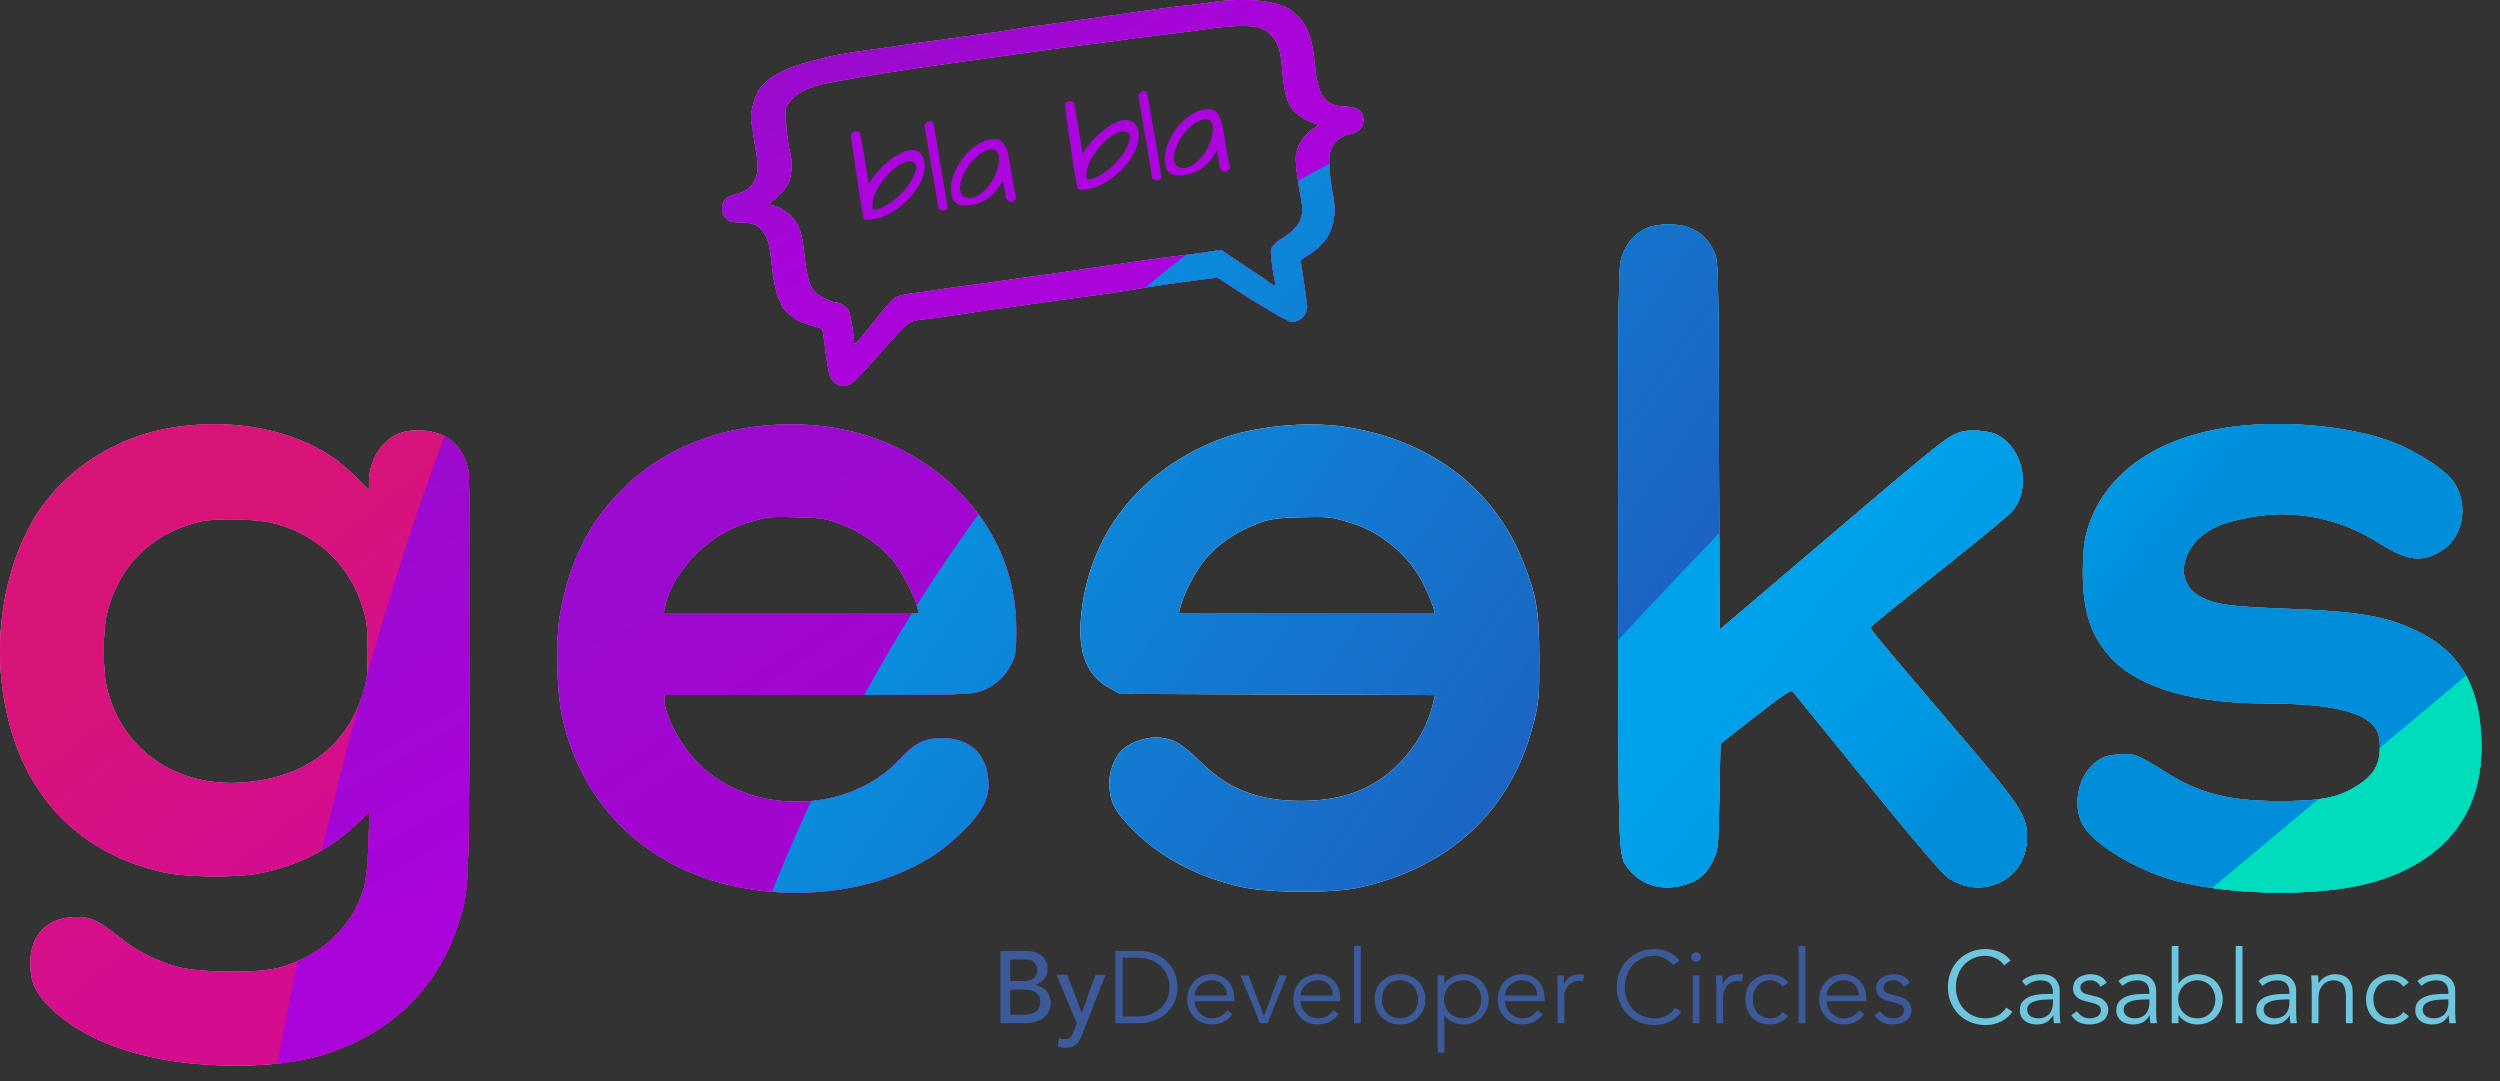 <svg width="111" height="48" viewBox="0 0 111 48" fill="none" xmlns="http://www.w3.org/2000/svg">
<rect x="0" y="0" width="111" height="48" fill="#333333" stroke="none"/>
<path fill-rule="evenodd" clip-rule="evenodd" d="M53.836 0.098C53.476 0.152 52.938 0.22 52.638 0.249C52.339 0.278 51.641 0.366 51.087 0.444L49.318 0.694C48.899 0.753 48.299 0.838 47.985 0.883C47.215 0.994 45.952 1.168 45.617 1.21C45.468 1.228 45.161 1.277 44.937 1.318C44.712 1.36 44.137 1.445 43.658 1.509C43.179 1.572 42.542 1.661 42.243 1.705C41.944 1.75 41.503 1.811 41.263 1.84C41.024 1.869 40.595 1.929 40.311 1.974C40.026 2.018 39.353 2.115 38.814 2.189C37.282 2.398 37.184 2.417 36.006 2.722C34.839 3.024 34.096 3.429 33.705 3.977C33.554 4.188 33.347 4.882 33.345 5.183C33.344 5.273 33.419 5.803 33.512 6.361C33.659 7.245 33.673 7.413 33.62 7.668C33.512 8.191 33.267 8.457 32.773 8.59C32.343 8.706 32.198 8.796 32.112 9.002C32.002 9.265 32.053 9.506 32.259 9.703C32.411 9.85 32.457 9.862 32.888 9.873C33.456 9.887 33.685 9.99 33.918 10.333C34.113 10.62 34.191 10.941 34.273 11.796C34.335 12.444 34.495 13.149 34.628 13.358C34.67 13.425 34.705 13.511 34.705 13.551C34.705 13.66 35.192 14.11 35.448 14.238C35.572 14.3 35.847 14.398 36.059 14.457C36.271 14.516 36.466 14.577 36.492 14.593C36.518 14.609 36.569 14.886 36.605 15.209C36.641 15.532 36.71 16.016 36.757 16.286C36.833 16.72 36.864 16.796 37.029 16.953C37.175 17.09 37.264 17.129 37.429 17.129C37.731 17.129 37.876 17.02 38.517 16.305C38.83 15.956 39.357 15.368 39.688 14.998C40.35 14.258 40.382 14.241 41.154 14.161C41.475 14.128 42.231 14.019 43.576 13.812C43.95 13.754 44.379 13.692 44.529 13.675C44.79 13.644 45.358 13.564 47.059 13.319C47.494 13.256 48.02 13.184 48.23 13.159C48.89 13.08 49.841 12.94 50.461 12.83C51.114 12.714 52.171 12.562 53.32 12.416L54.056 12.323L54.381 12.531C54.56 12.645 54.804 12.805 54.924 12.886C55.682 13.4 57.213 14.299 57.329 14.299C57.732 14.299 58.078 13.938 58.034 13.565C57.979 13.109 57.776 11.71 57.752 11.63C57.736 11.575 57.804 11.499 57.949 11.412C58.36 11.165 58.698 10.876 58.874 10.619C59.209 10.133 59.329 9.446 59.199 8.762C59.048 7.967 58.976 7.156 59.029 6.865C59.121 6.369 59.459 6.04 59.978 5.943C60.395 5.864 60.633 5.492 60.501 5.125C60.407 4.863 60.207 4.757 59.772 4.737C59.27 4.714 59.09 4.65 58.848 4.408C58.595 4.155 58.461 3.716 58.379 2.87C58.247 1.506 57.971 0.903 57.254 0.419C56.669 0.025 55.22 -0.112 53.836 0.098ZM56.914 2.897C56.845 2.038 56.632 1.615 56.117 1.313C55.919 1.197 55.797 1.171 55.375 1.155C54.837 1.135 54.28 1.179 53.4 1.313C53.101 1.358 52.317 1.459 51.658 1.536C51 1.613 50.228 1.712 49.944 1.755C49.66 1.798 49.121 1.871 48.747 1.915C47.72 2.039 45.96 2.277 43.903 2.571C43.349 2.65 42.565 2.759 42.161 2.814C40.449 3.044 38.134 3.414 36.828 3.667C35.836 3.858 35.277 4.153 34.971 4.648C34.849 4.845 34.849 4.856 34.913 5.641C34.95 6.077 35.015 6.555 35.06 6.702C35.187 7.124 35.166 7.763 35.012 8.107C34.893 8.374 34.499 8.807 34.248 8.948C34.132 9.013 34.174 9.129 34.313 9.129C34.492 9.129 34.992 9.429 35.193 9.657C35.467 9.968 35.618 10.41 35.685 11.093C35.792 12.192 35.942 12.75 36.194 12.986C36.372 13.153 36.933 13.428 37.096 13.429C37.272 13.429 37.557 13.6 37.671 13.775C37.746 13.889 37.914 14.863 37.916 15.188C37.916 15.243 37.937 15.28 37.963 15.27C38.021 15.247 38.49 14.691 38.938 14.114C39.126 13.872 39.39 13.559 39.526 13.419C39.806 13.129 39.895 13.101 40.977 12.964C41.344 12.917 41.684 12.867 41.733 12.853C41.782 12.838 42.198 12.779 42.658 12.72C43.118 12.662 43.642 12.591 43.821 12.562C44.001 12.533 44.625 12.445 45.209 12.367C45.793 12.288 46.43 12.2 46.624 12.17C47.276 12.071 48.439 11.901 49.4 11.764L51.114 11.52C51.533 11.46 52.182 11.375 52.557 11.331C52.931 11.287 53.457 11.217 53.727 11.175L54.217 11.099L54.706 11.43C54.976 11.612 55.466 11.939 55.795 12.156C56.124 12.373 56.423 12.576 56.459 12.608C56.525 12.666 56.639 12.688 56.639 12.643C56.639 12.63 56.603 12.452 56.56 12.247C56.517 12.043 56.465 11.691 56.445 11.466C56.41 11.075 56.414 11.05 56.557 10.88C56.639 10.783 56.783 10.664 56.876 10.617C57.151 10.477 57.506 10.166 57.65 9.938C57.818 9.671 57.861 9.357 57.785 8.938C57.56 7.686 57.495 7.084 57.556 6.792C57.638 6.396 57.927 5.972 58.266 5.753C58.417 5.655 58.529 5.557 58.515 5.535C58.502 5.513 58.385 5.469 58.255 5.436C57.981 5.367 57.461 4.987 57.314 4.749C57.095 4.392 56.999 3.948 56.914 2.897Z" fill="white"/>
<path d="M76.322 19.774L76.347 27.963L81.043 23.967C86.092 19.671 86.468 19.37 87.013 19.191C87.444 19.05 88.305 19.113 88.687 19.314C89.854 19.928 90.194 21.71 89.335 22.706C89.175 22.892 87.692 24.114 86.039 25.423C84.387 26.732 83.035 27.833 83.035 27.87C83.035 27.907 83.623 28.629 84.341 29.474C85.06 30.319 86.493 32.005 87.527 33.22C89.681 35.752 90.003 36.262 90.003 37.146C90.003 38.276 89.34 39.131 88.29 39.352C87.696 39.478 87.151 39.374 86.555 39.02C86.287 38.861 85.244 37.648 82.933 34.809C81.149 32.615 79.647 30.767 79.597 30.7C79.526 30.608 79.14 30.866 77.946 31.801L76.388 33.022L76.342 35.369C76.296 37.699 76.294 37.719 76.043 38.241C75.74 38.869 75.315 39.188 74.571 39.345C73.665 39.537 72.828 39.249 72.299 38.565L72.263 38.519C72.237 38.486 72.213 38.455 72.19 38.423C71.878 37.985 71.852 37.345 71.85 28.412C71.85 27.588 71.85 26.694 71.85 25.723V24.639C71.85 12.059 71.853 11.816 72.033 11.327C72.046 11.29 72.061 11.255 72.076 11.219C72.301 10.687 72.702 10.279 73.181 10.101C73.241 10.078 73.307 10.059 73.377 10.042C73.865 9.923 74.544 9.94 74.977 10.095C75.04 10.118 75.101 10.144 75.16 10.172C75.574 10.368 75.885 10.697 76.102 11.165C76.198 11.373 76.247 11.495 76.275 12.58C76.302 13.665 76.309 15.713 76.322 19.774Z" fill="white"/>
<path fill-rule="evenodd" clip-rule="evenodd" d="M34.277 39.594C36.503 39.774 38.809 39.389 40.632 38.445C41.512 37.989 41.972 37.654 42.752 36.899C43.399 36.273 43.757 35.722 43.857 35.189C43.876 35.083 43.886 34.979 43.886 34.874C43.884 33.551 43.126 32.778 41.824 32.772C41.056 32.769 40.618 32.993 39.906 33.753C37.657 36.155 33.301 36.222 31.002 33.891C30.205 33.083 29.498 31.759 29.494 31.066L29.492 30.856H36.266C37.056 30.856 37.756 30.856 38.377 30.855C42.509 30.85 43.145 30.822 43.509 30.702C44.108 30.506 44.631 30.049 44.906 29.482C45.002 29.285 45.056 29.142 45.085 28.924C45.115 28.706 45.12 28.413 45.119 27.917C45.112 25.548 44.21 23.433 42.486 21.741C40.166 19.463 36.92 18.475 33.37 18.966C31.082 19.283 29.064 20.266 27.56 21.797C26.099 23.284 25.242 25.049 24.853 27.37C24.669 28.47 24.721 30.703 24.956 31.789C25.616 34.844 27.485 37.231 30.25 38.553C31.461 39.133 32.853 39.479 34.277 39.594ZM29.47 27.216H40.789L40.729 26.96C40.723 26.933 40.715 26.904 40.706 26.874C40.551 26.338 40.033 25.358 39.639 24.868C39.118 24.221 38.201 23.59 37.285 23.249C36.693 23.028 36.433 22.989 35.406 22.963C34.751 22.947 34.132 22.954 34.031 22.978C33.239 23.171 32.954 23.264 32.472 23.485C31.067 24.13 29.781 25.629 29.528 26.919L29.47 27.216Z" fill="white"/>
<path fill-rule="evenodd" clip-rule="evenodd" d="M67.62 24.927C66.337 21.689 63.51 19.543 59.757 18.958C58.047 18.691 55.689 18.919 54.18 19.497C50.542 20.891 48.283 23.81 47.989 27.498C47.869 29.008 48.275 29.999 49.231 30.53L49.736 30.81L63.719 30.861L63.66 31.115C63.403 32.204 62.918 33.08 62.118 33.899C61.011 35.032 59.627 35.559 57.758 35.559C55.872 35.559 54.563 35.054 53.323 33.846C52.477 33.023 52.158 32.829 51.53 32.753C51.007 32.69 50.273 32.908 49.882 33.242C49.47 33.596 49.2 34.339 49.256 34.967C49.315 35.624 49.495 35.983 50.091 36.625C51.339 37.972 53.04 38.907 55.099 39.377C56.292 39.65 59.147 39.669 60.325 39.412C64.391 38.526 67.121 35.96 68.089 32.116C68.33 31.155 68.347 30.971 68.344 29.223C68.34 27.129 68.228 26.462 67.62 24.927ZM56.011 23.182C54.831 23.613 53.961 24.22 53.353 25.04C52.973 25.552 52.521 26.468 52.405 26.96L52.345 27.217H63.7L63.652 27.007C63.626 26.891 63.444 26.453 63.249 26.034C62.639 24.725 61.36 23.627 59.958 23.208C59.07 22.943 59.002 22.935 57.712 22.967C56.81 22.989 56.396 23.042 56.011 23.182Z" fill="white"/>
<path d="M99.354 18.921C95.744 19.337 93.293 21.088 92.623 23.731C92.53 24.098 92.477 24.703 92.477 25.412C92.477 27.207 92.873 28.345 93.834 29.316C95.066 30.56 97.435 31.23 100.602 31.23C102.836 31.23 104.314 31.464 105.046 31.935C105.514 32.235 105.684 32.571 105.669 33.197C105.668 33.223 105.667 33.25 105.666 33.277C105.665 33.298 105.664 33.319 105.663 33.34C105.643 33.659 105.574 33.92 105.437 34.153C105.27 34.437 105 34.679 104.591 34.93C104.105 35.229 103.629 35.401 102.928 35.49C102.477 35.547 101.932 35.569 101.233 35.569C98.979 35.569 97.664 35.239 96.176 34.299C94.904 33.495 94.786 33.45 94.097 33.496C93.595 33.531 93.394 33.593 93.093 33.808C92.28 34.39 91.989 35.735 92.481 36.633C92.954 37.493 94.954 38.688 96.649 39.121C99.25 39.786 103.111 39.805 105.359 39.164C106.531 38.829 107.501 38.326 108.255 37.67C109.513 36.576 110.172 35.058 110.172 33.192C110.172 33.109 110.171 33.028 110.17 32.948C110.144 31.761 109.924 30.789 109.493 29.998C109.019 29.13 108.289 28.479 107.278 28C105.913 27.354 104.726 27.151 101.6 27.032C99.012 26.934 98.419 26.855 97.741 26.517C96.383 25.841 96.877 23.974 98.59 23.307C99.241 23.054 100.487 22.831 101.251 22.831C102.816 22.831 104.283 23.257 105.609 24.099C106.891 24.913 107.545 24.993 108.419 24.443C109.437 23.802 109.639 22.216 108.825 21.249C108.425 20.772 107.228 20.019 106.282 19.648C104.516 18.954 101.661 18.655 99.354 18.921Z" fill="white"/>
<path fill-rule="evenodd" clip-rule="evenodd" d="M7.781 18.964C5.432 19.312 3.286 20.57 1.934 22.392C0.529 24.282 -0.199 27.219 0.047 29.993C0.467 34.706 3.078 37.836 7.351 38.748C8.251 38.939 10.366 38.969 11.334 38.804C12.411 38.621 13.41 38.263 14.294 37.749C14.816 37.445 15.297 37.088 15.73 36.679L16.408 36.041L16.358 37.485C16.337 38.083 16.303 38.565 16.255 38.926C16.226 39.142 16.192 39.314 16.154 39.442C15.637 41.161 14.309 42.418 12.44 42.956C11.511 43.224 8.809 43.2 7.83 42.915C6.87 42.636 6.079 42.23 5.322 41.63C4.356 40.865 4.046 40.717 3.409 40.718C2.108 40.721 1.344 41.483 1.348 42.775C1.351 43.574 1.555 44.049 2.16 44.665C3.815 46.35 6.766 47.3 10.377 47.31C11.091 47.312 11.731 47.285 12.321 47.223C13.602 47.09 14.65 46.798 15.723 46.295C17.954 45.251 19.563 43.437 20.312 41.119L20.352 40.995C20.423 40.779 20.482 40.596 20.533 40.41C20.582 40.228 20.623 40.044 20.657 39.824C20.804 38.872 20.821 37.253 20.841 32.265L20.849 30.214C20.866 25.577 20.859 22.806 20.825 21.57C20.814 21.159 20.8 20.917 20.782 20.834C20.572 19.826 19.864 19.206 18.827 19.122C18.092 19.063 17.608 19.203 17.139 19.612C16.707 19.988 16.382 20.737 16.382 21.355V21.74L15.809 21.183C15.494 20.877 15.05 20.498 14.823 20.341C13.004 19.082 10.407 18.575 7.781 18.964ZM16.077 26.883C16.249 27.414 16.303 27.689 16.32 28.341C16.325 28.489 16.327 28.656 16.328 28.85C16.331 29.363 16.324 29.695 16.294 29.974C16.287 30.041 16.278 30.105 16.268 30.168C16.236 30.362 16.19 30.542 16.123 30.763C15.396 33.155 13.52 34.55 10.765 34.745C7.852 34.952 5.495 33.349 4.774 30.67C4.549 29.832 4.549 27.961 4.774 27.123C5.09 25.95 5.691 24.993 6.533 24.294C7.182 23.756 7.973 23.371 8.888 23.157C9.614 22.988 11.446 23.035 12.21 23.243C14.105 23.759 15.489 25.062 16.077 26.883Z" fill="white"/>
<path fill-rule="evenodd" clip-rule="evenodd" d="M53.836 0.098C53.476 0.152 52.938 0.22 52.638 0.249C52.339 0.278 51.641 0.366 51.087 0.444L49.318 0.694C48.899 0.753 48.299 0.838 47.985 0.883C47.215 0.994 45.952 1.168 45.617 1.21C45.468 1.228 45.161 1.277 44.937 1.318C44.712 1.36 44.137 1.445 43.658 1.509C43.179 1.572 42.542 1.661 42.243 1.705C41.944 1.75 41.503 1.811 41.263 1.84C41.024 1.869 40.595 1.929 40.311 1.974C40.026 2.018 39.353 2.115 38.814 2.189C37.282 2.398 37.184 2.417 36.006 2.722C34.839 3.024 34.096 3.429 33.705 3.977C33.554 4.188 33.347 4.882 33.344 5.183C33.344 5.273 33.419 5.803 33.512 6.361C33.659 7.245 33.673 7.413 33.62 7.668C33.512 8.191 33.266 8.457 32.773 8.59C32.343 8.706 32.198 8.796 32.112 9.002C32.002 9.265 32.053 9.506 32.259 9.703C32.411 9.85 32.457 9.862 32.888 9.873C33.456 9.887 33.685 9.99 33.918 10.333C34.113 10.62 34.191 10.941 34.273 11.796C34.335 12.444 34.495 13.149 34.628 13.358C34.67 13.425 34.705 13.511 34.705 13.551C34.705 13.66 35.191 14.11 35.448 14.238C35.572 14.3 35.847 14.398 36.059 14.457C36.271 14.516 36.466 14.577 36.492 14.593C36.518 14.609 36.569 14.886 36.605 15.209C36.641 15.532 36.71 16.016 36.757 16.286C36.833 16.72 36.864 16.796 37.029 16.953C37.175 17.09 37.264 17.129 37.429 17.129C37.731 17.129 37.876 17.02 38.517 16.305C38.83 15.956 39.357 15.368 39.688 14.998C40.35 14.258 40.381 14.241 41.154 14.161C41.475 14.128 42.231 14.019 43.576 13.812C43.95 13.754 44.379 13.692 44.529 13.675C44.79 13.644 45.358 13.564 47.059 13.319C47.494 13.256 48.02 13.184 48.23 13.159C48.89 13.08 49.841 12.94 50.461 12.83C51.114 12.714 52.17 12.562 53.32 12.416L54.056 12.323L54.381 12.531C54.56 12.645 54.804 12.805 54.924 12.886C55.682 13.4 57.213 14.299 57.329 14.299C57.732 14.299 58.078 13.938 58.034 13.565C57.979 13.109 57.776 11.71 57.752 11.63C57.735 11.575 57.804 11.499 57.949 11.412C58.36 11.165 58.698 10.876 58.874 10.619C59.209 10.133 59.329 9.446 59.199 8.762C59.048 7.967 58.976 7.156 59.029 6.865C59.121 6.369 59.459 6.04 59.978 5.943C60.395 5.864 60.633 5.492 60.501 5.125C60.407 4.863 60.207 4.757 59.772 4.737C59.27 4.714 59.09 4.65 58.848 4.408C58.595 4.155 58.461 3.716 58.379 2.87C58.247 1.506 57.971 0.903 57.254 0.419C56.669 0.025 55.22 -0.112 53.836 0.098ZM56.914 2.897C56.845 2.038 56.632 1.615 56.117 1.313C55.919 1.197 55.797 1.171 55.375 1.155C54.837 1.135 54.28 1.179 53.4 1.313C53.101 1.358 52.317 1.459 51.658 1.536C51 1.613 50.228 1.712 49.944 1.755C49.66 1.798 49.121 1.871 48.747 1.915C47.719 2.039 45.96 2.277 43.903 2.571C43.349 2.65 42.565 2.759 42.161 2.814C40.449 3.044 38.134 3.414 36.827 3.667C35.836 3.858 35.277 4.153 34.971 4.648C34.849 4.845 34.849 4.856 34.913 5.641C34.95 6.077 35.015 6.555 35.06 6.702C35.187 7.124 35.166 7.763 35.012 8.107C34.893 8.374 34.499 8.807 34.248 8.948C34.132 9.013 34.174 9.129 34.313 9.129C34.492 9.129 34.992 9.429 35.193 9.657C35.467 9.968 35.618 10.41 35.685 11.093C35.792 12.192 35.942 12.75 36.194 12.986C36.372 13.153 36.933 13.428 37.096 13.429C37.272 13.429 37.557 13.6 37.671 13.775C37.746 13.889 37.914 14.863 37.916 15.188C37.916 15.243 37.937 15.28 37.963 15.27C38.021 15.247 38.49 14.691 38.938 14.114C39.126 13.872 39.39 13.559 39.526 13.419C39.806 13.129 39.895 13.101 40.977 12.964C41.344 12.917 41.684 12.867 41.733 12.853C41.781 12.838 42.198 12.779 42.658 12.72C43.118 12.662 43.642 12.591 43.821 12.562C44.001 12.533 44.625 12.445 45.209 12.367C45.793 12.288 46.429 12.2 46.624 12.17C47.276 12.071 48.439 11.901 49.4 11.764L51.114 11.52C51.533 11.46 52.182 11.375 52.556 11.331C52.931 11.287 53.457 11.217 53.727 11.175L54.217 11.099L54.706 11.43C54.976 11.612 55.466 11.939 55.795 12.156C56.124 12.373 56.423 12.576 56.459 12.608C56.525 12.666 56.639 12.688 56.639 12.643C56.639 12.63 56.603 12.452 56.56 12.247C56.517 12.043 56.465 11.691 56.445 11.466C56.41 11.075 56.414 11.05 56.557 10.88C56.639 10.783 56.783 10.664 56.876 10.617C57.151 10.477 57.506 10.166 57.65 9.938C57.818 9.671 57.861 9.357 57.785 8.938C57.56 7.686 57.495 7.084 57.556 6.792C57.638 6.396 57.927 5.972 58.266 5.753C58.417 5.655 58.529 5.557 58.515 5.535C58.502 5.513 58.385 5.469 58.255 5.436C57.981 5.367 57.461 4.987 57.314 4.749C57.095 4.392 56.999 3.948 56.914 2.897Z" fill="url(#paint0_linear)"/>
<path d="M59.015 7.273C58.548 7.52 58.088 7.774 57.634 8.033C57.672 8.289 57.723 8.588 57.786 8.938C57.861 9.356 57.819 9.671 57.651 9.938C57.507 10.166 57.152 10.477 56.877 10.616C56.783 10.664 56.639 10.782 56.558 10.88C56.415 11.049 56.41 11.074 56.446 11.466C56.466 11.691 56.518 12.042 56.561 12.247C56.604 12.451 56.639 12.629 56.639 12.642C56.639 12.688 56.525 12.666 56.46 12.608C56.424 12.576 56.125 12.372 55.795 12.155C55.466 11.938 54.976 11.612 54.707 11.43L54.217 11.099L53.727 11.175C53.483 11.213 53.026 11.274 52.664 11.318C52.047 11.787 51.446 12.268 50.861 12.762C51.507 12.658 52.383 12.534 53.321 12.415L54.057 12.322L54.382 12.53C54.561 12.645 54.805 12.805 54.925 12.886C55.683 13.399 57.214 14.299 57.33 14.299C57.733 14.299 58.079 13.938 58.034 13.564C57.98 13.108 57.776 11.71 57.752 11.629C57.736 11.575 57.805 11.498 57.95 11.412C58.361 11.164 58.699 10.875 58.875 10.618C59.209 10.133 59.33 9.446 59.2 8.761C59.096 8.215 59.029 7.661 59.015 7.273Z" fill="url(#paint1_linear)"/>
<path fill-rule="evenodd" clip-rule="evenodd" d="M37.845 5.882C37.789 5.926 37.768 5.97 37.776 6.026C37.779 6.047 37.877 6.722 37.994 7.527C38.183 8.828 38.267 9.345 38.34 9.644L38.362 9.734L38.458 9.747C38.581 9.765 38.822 9.742 38.979 9.698C39.454 9.565 39.971 9.234 40.369 8.807C40.532 8.632 40.753 8.326 40.85 8.139C40.954 7.941 41.045 7.666 41.062 7.499C41.08 7.322 41.035 7.053 40.967 6.93C40.904 6.817 40.779 6.717 40.653 6.68C40.561 6.652 40.539 6.652 40.381 6.674C40.185 6.702 40.057 6.751 39.832 6.884C39.416 7.129 38.944 7.583 38.677 7.996C38.626 8.073 38.581 8.137 38.575 8.138C38.569 8.139 38.523 7.876 38.472 7.555C38.29 6.405 38.202 5.903 38.18 5.883C38.104 5.814 37.933 5.813 37.845 5.882ZM47.35 4.539C47.256 4.603 47.249 4.508 47.456 5.972C47.686 7.593 47.822 8.377 47.875 8.4C47.929 8.424 48.1 8.422 48.286 8.395C48.608 8.349 48.893 8.23 49.243 7.996C49.571 7.777 49.807 7.562 50.037 7.274C50.421 6.792 50.611 6.288 50.554 5.895C50.476 5.345 50.06 5.178 49.483 5.463C49.202 5.602 48.824 5.895 48.554 6.182C48.431 6.312 48.199 6.611 48.119 6.741L48.069 6.822L48.007 6.452C47.973 6.249 47.891 5.747 47.825 5.338C47.745 4.839 47.698 4.583 47.683 4.562C47.631 4.487 47.445 4.474 47.35 4.539ZM41.155 5.431C41.122 5.454 41.084 5.494 41.07 5.521L41.044 5.57L41.151 6.205C41.259 6.845 41.33 7.259 41.553 8.565L41.675 9.279L41.719 9.305C41.847 9.381 42.043 9.342 42.068 9.236C42.079 9.19 42.077 9.178 41.834 7.749C41.765 7.339 41.665 6.747 41.612 6.432C41.487 5.689 41.441 5.443 41.427 5.427C41.371 5.365 41.249 5.367 41.155 5.431ZM50.645 4.1C50.615 4.123 50.579 4.167 50.564 4.197C50.54 4.247 50.54 4.263 50.567 4.409C50.583 4.496 50.638 4.815 50.689 5.118C50.832 5.965 50.954 6.681 51.039 7.167C51.081 7.411 51.126 7.683 51.138 7.773L51.161 7.936L51.212 7.967C51.306 8.027 51.439 8.026 51.512 7.965C51.593 7.899 51.616 8.079 51.239 5.879C51.192 5.609 51.105 5.098 51.045 4.743L50.936 4.098L50.888 4.068C50.824 4.028 50.722 4.042 50.645 4.1ZM43.814 6.223C43.204 6.412 42.593 7.049 42.34 7.762C42.224 8.09 42.194 8.381 42.248 8.64C42.294 8.859 42.318 8.911 42.408 8.986C42.548 9.104 42.705 9.135 43.023 9.107C43.42 9.072 43.76 8.925 44.051 8.663C44.184 8.544 44.383 8.288 44.463 8.135C44.496 8.072 44.528 8.019 44.533 8.018C44.539 8.016 44.571 8.195 44.604 8.416L44.666 8.816L44.717 8.871C44.815 8.977 44.911 8.994 45.015 8.925C45.05 8.901 45.09 8.86 45.104 8.833C45.128 8.787 45.128 8.777 45.094 8.649C45.035 8.427 45.015 8.322 44.899 7.607C44.763 6.767 44.725 6.627 44.577 6.402C44.488 6.267 44.403 6.203 44.288 6.186C44.207 6.174 43.895 6.199 43.814 6.223ZM53.275 4.899C53.042 4.971 52.726 5.175 52.496 5.403C52.048 5.849 51.753 6.44 51.717 6.966C51.703 7.17 51.772 7.5 51.85 7.604C51.944 7.728 52.14 7.791 52.404 7.781C52.841 7.765 53.211 7.621 53.526 7.344C53.685 7.203 53.877 6.963 53.97 6.786C54.004 6.72 54.028 6.69 54.037 6.7C54.044 6.709 54.072 6.878 54.099 7.076C54.154 7.479 54.168 7.521 54.276 7.592C54.384 7.663 54.477 7.644 54.57 7.531L54.631 7.458L54.602 7.363C54.551 7.199 54.476 6.808 54.425 6.444C54.358 5.973 54.273 5.537 54.214 5.365C54.1 5.033 53.97 4.879 53.782 4.85C53.69 4.836 53.385 4.866 53.275 4.899ZM44.1 6.632C44.423 6.675 44.442 7.244 44.141 7.869C43.942 8.282 43.592 8.637 43.271 8.752C43.075 8.822 42.897 8.804 42.777 8.704C42.684 8.627 42.654 8.566 42.633 8.421C42.613 8.278 42.633 8.136 42.701 7.935C42.827 7.562 43.147 7.111 43.448 6.882C43.684 6.703 43.928 6.61 44.1 6.632ZM53.649 5.313C53.865 5.389 53.913 5.738 53.772 6.199C53.656 6.576 53.425 6.939 53.142 7.188C52.975 7.335 52.776 7.436 52.609 7.46C52.454 7.483 52.271 7.405 52.19 7.283C51.943 6.907 52.395 5.921 53.006 5.504C53.26 5.33 53.498 5.26 53.649 5.313ZM40.484 7.176C40.557 7.195 40.61 7.235 40.654 7.304C40.703 7.382 40.704 7.393 40.659 7.555C40.546 7.967 40.27 8.38 39.862 8.743C39.508 9.06 38.984 9.34 38.807 9.308L38.75 9.298L38.742 9.175C38.719 8.844 38.864 8.467 39.173 8.053C39.445 7.689 39.766 7.401 40.053 7.263C40.103 7.239 40.155 7.214 40.167 7.208C40.216 7.184 40.433 7.162 40.484 7.176ZM49.98 5.843C50.098 5.874 50.177 5.966 50.18 6.076C50.182 6.167 50.078 6.471 49.989 6.633C49.772 7.025 49.419 7.401 49.017 7.669C48.731 7.859 48.447 7.985 48.32 7.978C48.257 7.974 48.25 7.964 48.239 7.855C48.217 7.651 48.278 7.391 48.413 7.118C48.497 6.951 48.731 6.618 48.876 6.46C49.09 6.229 49.381 6.002 49.582 5.911C49.712 5.851 49.894 5.82 49.98 5.843Z" fill="#AB04DE"/>
<path d="M72.033 11.327C72.248 10.742 72.67 10.291 73.181 10.101C73.665 9.92 74.482 9.918 74.977 10.095C75.483 10.277 75.854 10.63 76.102 11.165C76.295 11.582 76.296 11.652 76.321 19.774L76.347 27.963L81.043 23.967C86.092 19.671 86.468 19.37 87.013 19.191C87.444 19.05 88.305 19.113 88.687 19.314C89.854 19.928 90.194 21.71 89.335 22.706C89.175 22.892 87.692 24.114 86.039 25.423C84.387 26.732 83.035 27.833 83.035 27.87C83.035 27.907 83.623 28.629 84.341 29.474C85.06 30.319 86.493 32.005 87.527 33.22C89.681 35.752 90.002 36.262 90.002 37.146C90.002 38.276 89.34 39.131 88.29 39.352C87.696 39.478 87.151 39.374 86.555 39.02C86.287 38.861 85.244 37.648 82.933 34.809C81.149 32.615 79.647 30.767 79.597 30.7C79.526 30.608 79.14 30.866 77.946 31.801L76.388 33.022L76.342 35.369C76.296 37.699 76.294 37.719 76.043 38.241C75.74 38.869 75.315 39.188 74.571 39.345C73.665 39.537 72.828 39.249 72.299 38.565L72.263 38.519C72.237 38.486 72.212 38.455 72.19 38.423C71.849 37.945 71.849 37.225 71.85 25.722V24.639C71.85 12.059 71.853 11.816 72.033 11.327Z" fill="url(#paint2_linear)"/>
<path d="M92.623 23.731C93.293 21.088 95.744 19.337 99.354 18.921C101.661 18.655 104.516 18.954 106.282 19.648C107.228 20.019 108.425 20.772 108.825 21.249C109.639 22.216 109.437 23.802 108.419 24.443C107.545 24.993 106.891 24.913 105.609 24.099C104.282 23.257 102.816 22.831 101.251 22.831C100.486 22.831 99.241 23.054 98.59 23.307C96.877 23.974 96.383 25.841 97.741 26.517C98.419 26.855 99.012 26.934 101.6 27.032C104.726 27.151 105.913 27.354 107.278 28C109.273 28.945 110.172 30.558 110.172 33.192C110.172 36.178 108.484 38.272 105.359 39.164C103.111 39.805 99.25 39.786 96.649 39.121C94.954 38.688 92.954 37.493 92.481 36.633C91.989 35.735 92.28 34.39 93.093 33.808C93.394 33.593 93.595 33.531 94.097 33.497C94.786 33.45 94.904 33.495 96.176 34.299C97.664 35.239 98.979 35.569 101.233 35.569C103.018 35.569 103.793 35.422 104.591 34.93C105.333 34.474 105.618 34.05 105.663 33.341C105.708 32.621 105.548 32.258 105.046 31.935C104.314 31.464 102.836 31.23 100.602 31.23C97.435 31.23 95.066 30.56 93.834 29.316C92.873 28.345 92.477 27.207 92.477 25.412C92.477 24.703 92.53 24.098 92.623 23.731Z" fill="url(#paint3_linear)"/>
<path fill-rule="evenodd" clip-rule="evenodd" d="M1.934 22.392C3.286 20.571 5.432 19.312 7.781 18.964C10.407 18.575 13.004 19.082 14.823 20.341C15.05 20.498 15.494 20.877 15.809 21.183L16.382 21.74V21.356C16.382 20.737 16.707 19.988 17.139 19.612C17.608 19.204 18.092 19.063 18.827 19.122C19.864 19.206 20.572 19.826 20.782 20.835C20.852 21.166 20.872 24.031 20.849 30.214L20.846 30.968C20.818 38.266 20.814 39.376 20.533 40.41C20.482 40.596 20.423 40.779 20.352 40.995L20.312 41.119C19.563 43.437 17.954 45.251 15.723 46.295C14.155 47.029 12.642 47.316 10.377 47.31C6.766 47.3 3.815 46.351 2.16 44.665C1.555 44.05 1.351 43.575 1.348 42.775C1.344 41.483 2.108 40.722 3.409 40.718C4.046 40.717 4.356 40.865 5.322 41.63C6.079 42.23 6.87 42.636 7.83 42.915C8.809 43.2 11.511 43.224 12.44 42.957C14.309 42.418 15.637 41.161 16.154 39.442C16.256 39.102 16.325 38.443 16.358 37.485L16.408 36.041L15.73 36.679C14.563 37.779 13.046 38.513 11.334 38.805C10.366 38.97 8.251 38.939 7.351 38.748C3.078 37.836 0.467 34.706 0.047 29.993C-0.199 27.219 0.529 24.283 1.934 22.392ZM16.077 26.883C15.489 25.062 14.105 23.759 12.21 23.244C11.446 23.035 9.614 22.988 8.888 23.157C6.784 23.649 5.333 25.047 4.774 27.123C4.549 27.961 4.549 29.832 4.774 30.67C5.495 33.349 7.852 34.952 10.765 34.745C13.52 34.55 15.396 33.155 16.123 30.763C16.301 30.175 16.334 29.869 16.328 28.85C16.321 27.801 16.287 27.534 16.077 26.883Z" fill="url(#paint4_linear)"/>
<path d="M12.321 47.224C13.602 47.091 14.65 46.798 15.723 46.295C17.954 45.251 19.564 43.436 20.312 41.119L20.353 40.995C20.423 40.779 20.482 40.596 20.533 40.41C20.815 39.376 20.819 38.266 20.846 30.968L20.849 30.214C20.872 24.031 20.852 21.166 20.783 20.835C20.64 20.154 20.272 19.651 19.728 19.369C18.455 22.796 17.313 26.364 16.294 29.974C16.264 30.248 16.212 30.471 16.123 30.763C16.06 30.969 15.989 31.168 15.91 31.359C15.329 33.486 14.791 35.623 14.294 37.749C14.816 37.445 15.297 37.088 15.73 36.679L16.408 36.041L16.358 37.485C16.325 38.443 16.257 39.102 16.154 39.442C15.711 40.915 14.672 42.048 13.208 42.682C12.892 44.213 12.596 45.73 12.321 47.224Z" fill="url(#paint5_linear)"/>
<path fill-rule="evenodd" clip-rule="evenodd" d="M33.37 18.966C31.082 19.282 29.064 20.266 27.56 21.797C26.099 23.284 25.242 25.049 24.853 27.37C24.669 28.47 24.721 30.703 24.956 31.789C25.616 34.844 27.485 37.231 30.25 38.553C33.354 40.038 37.644 39.993 40.632 38.444C41.513 37.988 41.972 37.654 42.752 36.899C43.527 36.15 43.887 35.507 43.886 34.874C43.884 33.551 43.126 32.778 41.824 32.772C41.056 32.769 40.618 32.993 39.906 33.753C37.657 36.155 33.301 36.222 31.002 33.891C30.205 33.083 29.498 31.759 29.494 31.066L29.492 30.856H36.266C42.312 30.856 43.091 30.84 43.509 30.702C44.108 30.505 44.631 30.049 44.906 29.482C45.098 29.087 45.122 28.909 45.119 27.916C45.112 25.548 44.21 23.433 42.486 21.741C40.166 19.463 36.92 18.475 33.37 18.966ZM37.285 23.249C38.201 23.59 39.118 24.221 39.639 24.868C40.055 25.386 40.61 26.45 40.729 26.96L40.789 27.216H29.47L29.528 26.919C29.781 25.629 31.067 24.13 32.472 23.485C32.954 23.264 33.239 23.171 34.031 22.978C34.132 22.954 34.751 22.947 35.406 22.963C36.433 22.989 36.693 23.028 37.285 23.249Z" fill="url(#paint6_linear)"/>
<path d="M105.669 33.197C106.937 32.136 108.214 31.068 109.493 29.998C109.954 30.843 110.172 31.893 110.172 33.192C110.172 36.178 108.484 38.272 105.359 39.164C103.531 39.685 100.636 39.77 98.22 39.426C99.761 38.138 101.335 36.822 102.928 35.49C103.629 35.401 104.105 35.229 104.591 34.93C105.333 34.473 105.618 34.05 105.663 33.341C105.666 33.291 105.668 33.243 105.669 33.197Z" fill="#00DDBC"/>
<path fill-rule="evenodd" clip-rule="evenodd" d="M53.836 0.098C53.476 0.152 52.938 0.22 52.638 0.249C52.339 0.278 51.641 0.366 51.087 0.444L49.318 0.694C48.899 0.753 48.299 0.838 47.985 0.883C47.215 0.994 45.952 1.168 45.617 1.21C45.468 1.228 45.161 1.277 44.937 1.318C44.712 1.36 44.137 1.445 43.658 1.509C43.179 1.572 42.542 1.661 42.243 1.705C41.944 1.75 41.503 1.811 41.263 1.84C41.024 1.869 40.595 1.929 40.311 1.974C40.026 2.018 39.353 2.115 38.814 2.189C37.282 2.398 37.184 2.417 36.006 2.722C34.839 3.024 34.096 3.429 33.705 3.977C33.554 4.188 33.347 4.882 33.344 5.183C33.344 5.273 33.419 5.803 33.512 6.361C33.659 7.245 33.673 7.413 33.62 7.668C33.512 8.191 33.266 8.457 32.773 8.59C32.343 8.706 32.198 8.796 32.112 9.002C32.002 9.265 32.053 9.506 32.259 9.703C32.411 9.85 32.457 9.862 32.888 9.873C33.456 9.887 33.685 9.99 33.918 10.333C34.113 10.62 34.191 10.941 34.273 11.796C34.335 12.444 34.495 13.149 34.628 13.358C34.67 13.425 34.705 13.511 34.705 13.551C34.705 13.66 35.191 14.11 35.448 14.238C35.572 14.3 35.847 14.398 36.059 14.457C36.271 14.516 36.466 14.577 36.492 14.593C36.518 14.609 36.569 14.886 36.605 15.209C36.641 15.532 36.71 16.016 36.757 16.286C36.833 16.72 36.864 16.796 37.029 16.953C37.175 17.09 37.264 17.129 37.429 17.129C37.731 17.129 37.876 17.02 38.517 16.305C38.83 15.956 39.357 15.368 39.688 14.998C40.35 14.258 40.381 14.241 41.154 14.161C41.475 14.128 42.231 14.019 43.576 13.812C43.95 13.754 44.379 13.692 44.529 13.675C44.79 13.644 45.358 13.564 47.059 13.319C47.494 13.256 48.02 13.184 48.23 13.159C48.89 13.08 49.841 12.94 50.461 12.83C51.114 12.714 52.17 12.562 53.32 12.416L54.056 12.323L54.381 12.531C54.56 12.645 54.804 12.805 54.924 12.886C55.682 13.4 57.213 14.299 57.329 14.299C57.732 14.299 58.078 13.938 58.034 13.565C57.979 13.109 57.776 11.71 57.752 11.63C57.735 11.575 57.804 11.499 57.949 11.412C58.36 11.165 58.698 10.876 58.874 10.619C59.209 10.133 59.329 9.446 59.199 8.762C59.048 7.967 58.976 7.156 59.029 6.865C59.121 6.369 59.459 6.04 59.978 5.943C60.395 5.864 60.633 5.492 60.501 5.125C60.407 4.863 60.207 4.757 59.772 4.737C59.27 4.714 59.09 4.65 58.848 4.408C58.595 4.155 58.461 3.716 58.379 2.87C58.247 1.506 57.971 0.903 57.254 0.419C56.669 0.025 55.22 -0.112 53.836 0.098ZM56.914 2.897C56.845 2.038 56.632 1.615 56.117 1.313C55.919 1.197 55.797 1.171 55.375 1.155C54.837 1.135 54.28 1.179 53.4 1.313C53.101 1.358 52.317 1.459 51.658 1.536C51 1.613 50.228 1.712 49.944 1.755C49.66 1.798 49.121 1.871 48.747 1.915C47.719 2.039 45.96 2.277 43.903 2.571C43.349 2.65 42.565 2.759 42.161 2.814C40.449 3.044 38.134 3.414 36.827 3.667C35.836 3.858 35.277 4.153 34.971 4.648C34.849 4.845 34.849 4.856 34.913 5.641C34.95 6.077 35.015 6.555 35.06 6.702C35.187 7.124 35.166 7.763 35.012 8.107C34.893 8.374 34.499 8.807 34.248 8.948C34.132 9.013 34.174 9.129 34.313 9.129C34.492 9.129 34.992 9.429 35.193 9.657C35.467 9.968 35.618 10.41 35.685 11.093C35.792 12.192 35.942 12.75 36.194 12.986C36.372 13.153 36.933 13.428 37.096 13.429C37.272 13.429 37.557 13.6 37.671 13.775C37.746 13.889 37.914 14.863 37.916 15.188C37.916 15.243 37.937 15.28 37.963 15.27C38.021 15.247 38.49 14.691 38.938 14.114C39.126 13.872 39.39 13.559 39.526 13.419C39.806 13.129 39.895 13.101 40.977 12.964C41.344 12.917 41.684 12.867 41.733 12.853C41.781 12.838 42.198 12.779 42.658 12.72C43.118 12.662 43.642 12.591 43.821 12.562C44.001 12.533 44.625 12.445 45.209 12.367C45.793 12.288 46.429 12.2 46.624 12.17C47.276 12.071 48.439 11.901 49.4 11.764L51.114 11.52C51.533 11.46 52.182 11.375 52.556 11.331C52.931 11.287 53.457 11.217 53.727 11.175L54.217 11.099L54.706 11.43C54.976 11.612 55.466 11.939 55.795 12.156C56.124 12.373 56.423 12.576 56.459 12.608C56.525 12.666 56.639 12.688 56.639 12.643C56.639 12.63 56.603 12.452 56.56 12.247C56.517 12.043 56.465 11.691 56.445 11.466C56.41 11.075 56.414 11.05 56.557 10.88C56.639 10.783 56.783 10.664 56.876 10.617C57.151 10.477 57.506 10.166 57.65 9.938C57.818 9.671 57.861 9.357 57.785 8.938C57.56 7.686 57.495 7.084 57.556 6.792C57.638 6.396 57.927 5.972 58.266 5.753C58.417 5.655 58.529 5.557 58.515 5.535C58.502 5.513 58.385 5.469 58.255 5.436C57.981 5.367 57.461 4.987 57.314 4.749C57.095 4.392 56.999 3.948 56.914 2.897Z" fill="url(#paint7_linear)"/>
<path d="M59.015 7.273C58.548 7.52 58.088 7.774 57.634 8.033C57.672 8.289 57.723 8.588 57.786 8.938C57.861 9.356 57.819 9.671 57.651 9.938C57.507 10.166 57.152 10.477 56.877 10.616C56.783 10.664 56.639 10.782 56.558 10.88C56.415 11.049 56.41 11.074 56.446 11.466C56.466 11.691 56.518 12.042 56.561 12.247C56.604 12.451 56.639 12.629 56.639 12.642C56.639 12.688 56.525 12.666 56.46 12.608C56.424 12.576 56.125 12.372 55.795 12.155C55.466 11.938 54.976 11.612 54.707 11.43L54.217 11.099L53.727 11.175C53.483 11.213 53.026 11.274 52.664 11.318C52.047 11.787 51.446 12.268 50.861 12.762C51.507 12.658 52.383 12.534 53.321 12.415L54.057 12.322L54.382 12.53C54.561 12.645 54.805 12.805 54.925 12.886C55.683 13.399 57.214 14.299 57.33 14.299C57.733 14.299 58.079 13.938 58.034 13.564C57.98 13.108 57.776 11.71 57.752 11.629C57.736 11.575 57.805 11.498 57.95 11.412C58.361 11.164 58.699 10.875 58.875 10.618C59.209 10.133 59.33 9.446 59.2 8.761C59.096 8.215 59.029 7.661 59.015 7.273Z" fill="url(#paint8_linear)"/>
<path d="M72.033 11.327C72.248 10.742 72.67 10.291 73.181 10.101C73.665 9.92 74.482 9.918 74.977 10.095C75.483 10.277 75.854 10.63 76.102 11.165C76.295 11.582 76.296 11.652 76.321 19.774L76.347 27.963L81.043 23.967C86.092 19.671 86.468 19.37 87.013 19.191C87.444 19.05 88.305 19.113 88.687 19.314C89.854 19.928 90.194 21.71 89.335 22.706C89.175 22.892 87.692 24.114 86.039 25.423C84.387 26.732 83.035 27.833 83.035 27.87C83.035 27.907 83.623 28.629 84.341 29.474C85.06 30.319 86.493 32.005 87.527 33.22C89.681 35.752 90.002 36.262 90.002 37.146C90.002 38.276 89.34 39.131 88.29 39.352C87.696 39.478 87.151 39.374 86.555 39.02C86.287 38.861 85.244 37.648 82.933 34.809C81.149 32.615 79.647 30.767 79.597 30.7C79.526 30.608 79.14 30.866 77.946 31.801L76.388 33.022L76.342 35.369C76.296 37.699 76.294 37.719 76.043 38.241C75.74 38.869 75.315 39.188 74.571 39.345C73.665 39.537 72.828 39.249 72.299 38.565L72.263 38.519C72.237 38.486 72.212 38.455 72.19 38.423C71.849 37.945 71.849 37.225 71.85 25.722V24.639C71.85 12.059 71.853 11.816 72.033 11.327Z" fill="url(#paint9_linear)"/>
<path d="M92.623 23.731C93.293 21.088 95.744 19.337 99.354 18.921C101.661 18.655 104.516 18.954 106.282 19.648C107.228 20.019 108.425 20.772 108.825 21.249C109.639 22.216 109.437 23.802 108.419 24.443C107.545 24.993 106.891 24.913 105.609 24.099C104.282 23.257 102.816 22.831 101.251 22.831C100.486 22.831 99.241 23.054 98.59 23.307C96.877 23.974 96.383 25.841 97.741 26.517C98.419 26.855 99.012 26.934 101.6 27.032C104.726 27.151 105.913 27.354 107.278 28C109.273 28.945 110.172 30.558 110.172 33.192C110.172 36.178 108.484 38.272 105.359 39.164C103.111 39.805 99.25 39.786 96.649 39.121C94.954 38.688 92.954 37.493 92.481 36.633C91.989 35.735 92.28 34.39 93.093 33.808C93.394 33.593 93.595 33.531 94.097 33.497C94.786 33.45 94.904 33.495 96.176 34.299C97.664 35.239 98.979 35.569 101.233 35.569C103.018 35.569 103.793 35.422 104.591 34.93C105.333 34.474 105.618 34.05 105.663 33.341C105.708 32.621 105.548 32.258 105.046 31.935C104.314 31.464 102.836 31.23 100.602 31.23C97.435 31.23 95.066 30.56 93.834 29.316C92.873 28.345 92.477 27.207 92.477 25.412C92.477 24.703 92.53 24.098 92.623 23.731Z" fill="url(#paint10_linear)"/>
<path fill-rule="evenodd" clip-rule="evenodd" d="M1.934 22.392C3.286 20.571 5.432 19.312 7.781 18.964C10.407 18.575 13.004 19.082 14.823 20.341C15.05 20.498 15.494 20.877 15.809 21.183L16.382 21.74V21.356C16.382 20.737 16.707 19.988 17.139 19.612C17.608 19.204 18.092 19.063 18.827 19.122C19.864 19.206 20.572 19.826 20.782 20.835C20.852 21.166 20.872 24.031 20.849 30.214L20.846 30.968C20.818 38.266 20.814 39.376 20.533 40.41C20.482 40.596 20.423 40.779 20.352 40.995L20.312 41.119C19.563 43.437 17.954 45.251 15.723 46.295C14.155 47.029 12.642 47.316 10.377 47.31C6.766 47.3 3.815 46.351 2.16 44.665C1.555 44.05 1.351 43.575 1.348 42.775C1.344 41.483 2.108 40.722 3.409 40.718C4.046 40.717 4.356 40.865 5.322 41.63C6.079 42.23 6.87 42.636 7.83 42.915C8.809 43.2 11.511 43.224 12.44 42.957C14.309 42.418 15.637 41.161 16.154 39.442C16.256 39.102 16.325 38.443 16.358 37.485L16.408 36.041L15.73 36.679C14.563 37.779 13.046 38.513 11.334 38.805C10.366 38.97 8.251 38.939 7.351 38.748C3.078 37.836 0.467 34.706 0.047 29.993C-0.199 27.219 0.529 24.283 1.934 22.392ZM16.077 26.883C15.489 25.062 14.105 23.759 12.21 23.244C11.446 23.035 9.614 22.988 8.888 23.157C6.784 23.649 5.333 25.047 4.774 27.123C4.549 27.961 4.549 29.832 4.774 30.67C5.495 33.349 7.852 34.952 10.765 34.745C13.52 34.55 15.396 33.155 16.123 30.763C16.301 30.175 16.334 29.869 16.328 28.85C16.321 27.801 16.287 27.534 16.077 26.883Z" fill="url(#paint11_linear)"/>
<path d="M12.321 47.224C13.602 47.091 14.65 46.798 15.723 46.295C17.954 45.251 19.564 43.436 20.312 41.119L20.353 40.995C20.423 40.779 20.482 40.596 20.533 40.41C20.815 39.376 20.819 38.266 20.846 30.968L20.849 30.214C20.872 24.031 20.852 21.166 20.783 20.835C20.64 20.154 20.272 19.651 19.728 19.369C18.455 22.796 17.313 26.364 16.294 29.974C16.264 30.248 16.212 30.471 16.123 30.763C16.06 30.969 15.989 31.168 15.91 31.359C15.329 33.486 14.791 35.623 14.294 37.749C14.816 37.445 15.297 37.088 15.73 36.679L16.408 36.041L16.358 37.485C16.325 38.443 16.257 39.102 16.154 39.442C15.711 40.915 14.672 42.048 13.208 42.682C12.892 44.213 12.596 45.73 12.321 47.224Z" fill="url(#paint12_linear)"/>
<path fill-rule="evenodd" clip-rule="evenodd" d="M33.37 18.966C31.082 19.282 29.064 20.266 27.56 21.797C26.099 23.284 25.242 25.049 24.853 27.37C24.669 28.47 24.721 30.703 24.956 31.789C25.616 34.844 27.485 37.231 30.25 38.553C33.354 40.038 37.644 39.993 40.632 38.444C41.513 37.988 41.972 37.654 42.752 36.899C43.527 36.15 43.887 35.507 43.886 34.874C43.884 33.551 43.126 32.778 41.824 32.772C41.056 32.769 40.618 32.993 39.906 33.753C37.657 36.155 33.301 36.222 31.002 33.891C30.205 33.083 29.498 31.759 29.494 31.066L29.492 30.856H36.266C42.312 30.856 43.091 30.84 43.509 30.702C44.108 30.505 44.631 30.049 44.906 29.482C45.098 29.087 45.122 28.909 45.119 27.916C45.112 25.548 44.21 23.433 42.486 21.741C40.166 19.463 36.92 18.475 33.37 18.966ZM37.285 23.249C38.201 23.59 39.118 24.221 39.639 24.868C40.055 25.386 40.61 26.45 40.729 26.96L40.789 27.216H29.47L29.528 26.919C29.781 25.629 31.067 24.13 32.472 23.485C32.954 23.264 33.239 23.171 34.031 22.978C34.132 22.954 34.751 22.947 35.406 22.963C36.433 22.989 36.693 23.028 37.285 23.249Z" fill="url(#paint13_linear)"/>
<path d="M105.669 33.197C106.937 32.136 108.214 31.068 109.493 29.998C109.954 30.843 110.172 31.893 110.172 33.192C110.172 36.178 108.484 38.272 105.359 39.164C103.531 39.685 100.636 39.77 98.22 39.426C99.761 38.138 101.335 36.822 102.928 35.49C103.629 35.401 104.105 35.229 104.591 34.93C105.333 34.473 105.618 34.05 105.663 33.341C105.666 33.291 105.668 33.243 105.669 33.197Z" fill="#00DDBC"/>
<path d="M44.421 42.22H45.537C45.676 42.22 45.804 42.236 45.922 42.27C46.043 42.303 46.146 42.353 46.231 42.419C46.319 42.483 46.387 42.566 46.435 42.669C46.486 42.769 46.512 42.886 46.512 43.023C46.512 43.207 46.461 43.358 46.358 43.476C46.255 43.591 46.122 43.676 45.959 43.73V43.739C46.055 43.745 46.146 43.771 46.231 43.816C46.316 43.859 46.388 43.916 46.449 43.989C46.512 44.058 46.562 44.14 46.598 44.234C46.635 44.328 46.653 44.429 46.653 44.538C46.653 44.683 46.622 44.811 46.562 44.923C46.505 45.032 46.424 45.124 46.322 45.2C46.219 45.276 46.099 45.333 45.963 45.372C45.827 45.412 45.68 45.431 45.523 45.431H44.421V42.22ZM44.856 43.553H45.451C45.532 43.553 45.609 43.546 45.682 43.531C45.755 43.513 45.818 43.484 45.873 43.444C45.927 43.405 45.969 43.355 45.999 43.295C46.033 43.234 46.049 43.16 46.049 43.072C46.049 42.946 46.008 42.835 45.927 42.741C45.845 42.648 45.717 42.601 45.541 42.601H44.856V43.553ZM44.856 45.05H45.496C45.562 45.05 45.635 45.044 45.714 45.032C45.795 45.017 45.871 44.99 45.941 44.95C46.01 44.908 46.069 44.852 46.117 44.783C46.166 44.713 46.19 44.621 46.19 44.506C46.19 44.315 46.128 44.173 46.004 44.08C45.88 43.983 45.712 43.934 45.501 43.934H44.856V45.05Z" fill="#3C5A9A"/>
<path d="M46.915 43.281H47.387L48.026 44.959H48.035L48.643 43.281H49.083L48.063 45.894C48.026 45.988 47.989 46.072 47.949 46.148C47.91 46.227 47.863 46.293 47.809 46.348C47.754 46.402 47.688 46.444 47.609 46.475C47.533 46.505 47.44 46.52 47.328 46.52C47.267 46.52 47.205 46.515 47.142 46.506C47.081 46.5 47.022 46.485 46.965 46.461L47.015 46.089C47.096 46.122 47.178 46.139 47.26 46.139C47.323 46.139 47.376 46.13 47.419 46.112C47.464 46.097 47.502 46.072 47.532 46.039C47.565 46.009 47.592 45.973 47.614 45.93C47.635 45.888 47.656 45.84 47.677 45.785L47.809 45.445L46.915 43.281Z" fill="#3C5A9A"/>
<path d="M49.85 45.132H50.485C50.73 45.132 50.942 45.096 51.12 45.023C51.302 44.947 51.451 44.849 51.569 44.728C51.69 44.604 51.779 44.465 51.837 44.311C51.894 44.154 51.923 43.992 51.923 43.825C51.923 43.659 51.894 43.499 51.837 43.345C51.779 43.187 51.69 43.048 51.569 42.927C51.451 42.803 51.302 42.705 51.12 42.633C50.942 42.557 50.73 42.519 50.485 42.519H49.85V45.132ZM49.523 42.22H50.589C50.789 42.22 50.989 42.253 51.188 42.319C51.391 42.386 51.572 42.487 51.733 42.623C51.896 42.757 52.027 42.924 52.127 43.127C52.227 43.327 52.277 43.559 52.277 43.825C52.277 44.095 52.227 44.329 52.127 44.529C52.027 44.728 51.896 44.896 51.733 45.032C51.572 45.165 51.391 45.265 51.188 45.331C50.989 45.398 50.789 45.431 50.589 45.431H49.523V42.22Z" fill="#3C5A9A"/>
<path d="M54.473 44.206C54.473 44.004 54.413 43.841 54.291 43.717C54.17 43.59 54.001 43.526 53.783 43.526C53.687 43.526 53.593 43.546 53.502 43.585C53.411 43.621 53.331 43.671 53.262 43.735C53.195 43.798 53.141 43.871 53.099 43.953C53.059 44.034 53.039 44.119 53.039 44.206H54.473ZM53.031 44.452C53.039 44.557 53.065 44.657 53.108 44.751C53.15 44.845 53.206 44.926 53.275 44.996C53.345 45.062 53.425 45.115 53.516 45.155C53.606 45.194 53.705 45.214 53.811 45.214C53.971 45.214 54.108 45.177 54.224 45.105C54.341 45.029 54.431 44.943 54.491 44.846L54.722 45.037C54.595 45.197 54.455 45.312 54.301 45.381C54.149 45.451 53.986 45.486 53.811 45.486C53.653 45.486 53.507 45.459 53.371 45.404C53.238 45.347 53.123 45.268 53.026 45.168C52.929 45.068 52.852 44.95 52.795 44.814C52.74 44.678 52.713 44.53 52.713 44.37C52.713 44.21 52.74 44.061 52.795 43.925C52.849 43.789 52.925 43.671 53.021 43.572C53.118 43.472 53.232 43.395 53.362 43.34C53.492 43.283 53.632 43.254 53.783 43.254C53.944 43.254 54.087 43.283 54.214 43.34C54.341 43.398 54.447 43.475 54.532 43.572C54.62 43.665 54.686 43.777 54.731 43.907C54.777 44.034 54.8 44.17 54.8 44.315V44.452H53.031Z" fill="#3C5A9A"/>
<path d="M56.278 45.431H55.942L55.08 43.308H55.438L56.114 45.096H56.123L56.799 43.308H57.139L56.278 45.431Z" fill="#3C5A9A"/>
<path d="M59.182 44.206C59.182 44.004 59.121 43.841 59 43.717C58.88 43.59 58.71 43.526 58.492 43.526C58.396 43.526 58.302 43.546 58.211 43.585C58.12 43.621 58.04 43.671 57.971 43.735C57.904 43.798 57.85 43.871 57.807 43.953C57.768 44.034 57.748 44.119 57.748 44.206H59.182ZM57.739 44.452C57.748 44.557 57.774 44.657 57.816 44.751C57.859 44.845 57.915 44.926 57.984 44.996C58.054 45.062 58.134 45.115 58.225 45.155C58.316 45.194 58.414 45.214 58.52 45.214C58.68 45.214 58.818 45.177 58.932 45.105C59.05 45.029 59.139 44.943 59.2 44.846L59.431 45.037C59.304 45.197 59.164 45.312 59.01 45.381C58.858 45.451 58.695 45.486 58.52 45.486C58.362 45.486 58.216 45.459 58.08 45.404C57.947 45.347 57.832 45.268 57.735 45.168C57.638 45.068 57.561 44.95 57.504 44.814C57.449 44.678 57.422 44.53 57.422 44.37C57.422 44.21 57.449 44.061 57.504 43.925C57.558 43.789 57.633 43.671 57.73 43.572C57.827 43.472 57.941 43.395 58.071 43.34C58.201 43.283 58.341 43.254 58.492 43.254C58.653 43.254 58.796 43.283 58.923 43.34C59.05 43.398 59.156 43.475 59.241 43.572C59.329 43.665 59.395 43.777 59.44 43.907C59.486 44.034 59.508 44.17 59.508 44.315V44.452H57.739Z" fill="#3C5A9A"/>
<path d="M60.419 45.431H60.12V42.002H60.419V45.431Z" fill="#3C5A9A"/>
<path d="M62.96 44.37C62.96 44.252 62.94 44.142 62.901 44.039C62.865 43.936 62.812 43.847 62.742 43.771C62.673 43.696 62.588 43.636 62.488 43.594C62.392 43.549 62.281 43.526 62.157 43.526C62.033 43.526 61.921 43.549 61.822 43.594C61.725 43.636 61.642 43.696 61.572 43.771C61.505 43.847 61.453 43.936 61.413 44.039C61.377 44.142 61.359 44.252 61.359 44.37C61.359 44.488 61.377 44.598 61.413 44.701C61.453 44.804 61.505 44.893 61.572 44.969C61.642 45.044 61.725 45.105 61.822 45.15C61.921 45.192 62.033 45.214 62.157 45.214C62.281 45.214 62.392 45.192 62.488 45.15C62.588 45.105 62.673 45.044 62.742 44.969C62.812 44.893 62.865 44.804 62.901 44.701C62.94 44.598 62.96 44.488 62.96 44.37ZM63.287 44.37C63.287 44.53 63.258 44.678 63.2 44.814C63.146 44.95 63.069 45.068 62.969 45.168C62.869 45.268 62.75 45.347 62.611 45.404C62.475 45.459 62.324 45.486 62.157 45.486C61.994 45.486 61.843 45.459 61.703 45.404C61.568 45.347 61.45 45.268 61.35 45.168C61.25 45.068 61.171 44.95 61.114 44.814C61.059 44.678 61.032 44.53 61.032 44.37C61.032 44.21 61.059 44.061 61.114 43.925C61.171 43.789 61.25 43.671 61.35 43.572C61.45 43.472 61.568 43.395 61.703 43.34C61.843 43.283 61.994 43.254 62.157 43.254C62.324 43.254 62.475 43.283 62.611 43.34C62.75 43.395 62.869 43.472 62.969 43.572C63.069 43.671 63.146 43.789 63.2 43.925C63.258 44.061 63.287 44.21 63.287 44.37Z" fill="#3C5A9A"/>
<path d="M65.767 44.37C65.767 44.252 65.747 44.142 65.708 44.039C65.672 43.936 65.619 43.847 65.549 43.771C65.48 43.696 65.395 43.636 65.295 43.594C65.198 43.549 65.088 43.526 64.964 43.526C64.84 43.526 64.727 43.549 64.624 43.594C64.521 43.636 64.432 43.696 64.356 43.771C64.281 43.847 64.222 43.936 64.179 44.039C64.137 44.142 64.116 44.252 64.116 44.37C64.116 44.488 64.137 44.598 64.179 44.701C64.222 44.804 64.281 44.893 64.356 44.969C64.432 45.044 64.521 45.105 64.624 45.15C64.727 45.192 64.84 45.214 64.964 45.214C65.088 45.214 65.198 45.192 65.295 45.15C65.395 45.105 65.48 45.044 65.549 44.969C65.619 44.893 65.672 44.804 65.708 44.701C65.747 44.598 65.767 44.488 65.767 44.37ZM63.83 43.308H64.129V43.662H64.138C64.187 43.59 64.244 43.528 64.311 43.476C64.377 43.425 64.447 43.383 64.52 43.349C64.592 43.316 64.666 43.292 64.742 43.277C64.82 43.261 64.895 43.254 64.964 43.254C65.13 43.254 65.282 43.283 65.418 43.34C65.557 43.395 65.676 43.472 65.776 43.572C65.876 43.671 65.953 43.789 66.007 43.925C66.065 44.061 66.094 44.21 66.094 44.37C66.094 44.53 66.065 44.678 66.007 44.814C65.953 44.95 65.876 45.068 65.776 45.168C65.676 45.268 65.557 45.347 65.418 45.404C65.282 45.459 65.13 45.486 64.964 45.486C64.895 45.486 64.82 45.478 64.742 45.463C64.666 45.448 64.592 45.424 64.52 45.391C64.447 45.357 64.377 45.315 64.311 45.264C64.244 45.212 64.187 45.15 64.138 45.078H64.129V46.738H63.83V43.308Z" fill="#3C5A9A"/>
<path d="M68.254 44.206C68.254 44.004 68.194 43.841 68.073 43.717C67.952 43.59 67.782 43.526 67.565 43.526C67.468 43.526 67.374 43.546 67.283 43.585C67.193 43.621 67.112 43.671 67.043 43.735C66.976 43.798 66.922 43.871 66.88 43.953C66.84 44.034 66.821 44.119 66.821 44.206H68.254ZM66.812 44.452C66.821 44.557 66.846 44.657 66.889 44.751C66.931 44.845 66.987 44.926 67.057 44.996C67.126 45.062 67.206 45.115 67.297 45.155C67.388 45.194 67.486 45.214 67.592 45.214C67.752 45.214 67.89 45.177 68.005 45.105C68.123 45.029 68.212 44.943 68.272 44.846L68.504 45.037C68.377 45.197 68.236 45.312 68.082 45.381C67.93 45.451 67.767 45.486 67.592 45.486C67.435 45.486 67.288 45.459 67.152 45.404C67.019 45.347 66.904 45.268 66.807 45.168C66.71 45.068 66.633 44.95 66.576 44.814C66.521 44.678 66.494 44.53 66.494 44.37C66.494 44.21 66.521 44.061 66.576 43.925C66.63 43.789 66.706 43.671 66.803 43.572C66.899 43.472 67.013 43.395 67.143 43.34C67.273 43.283 67.413 43.254 67.565 43.254C67.725 43.254 67.869 43.283 67.996 43.34C68.123 43.398 68.228 43.475 68.313 43.572C68.401 43.665 68.467 43.777 68.513 43.907C68.558 44.034 68.581 44.17 68.581 44.315V44.452H66.812Z" fill="#3C5A9A"/>
<path d="M69.156 43.971C69.156 43.877 69.153 43.782 69.147 43.685C69.144 43.588 69.141 43.463 69.138 43.308H69.433V43.703H69.442C69.463 43.646 69.493 43.591 69.532 43.54C69.572 43.485 69.618 43.437 69.673 43.395C69.73 43.352 69.795 43.319 69.868 43.295C69.944 43.267 70.028 43.254 70.122 43.254C70.207 43.254 70.281 43.263 70.344 43.281L70.285 43.576C70.246 43.561 70.189 43.553 70.113 43.553C69.998 43.553 69.9 43.576 69.818 43.621C69.736 43.664 69.668 43.72 69.614 43.789C69.559 43.856 69.519 43.928 69.492 44.007C69.467 44.086 69.455 44.161 69.455 44.234V45.431H69.156V43.971Z" fill="#3C5A9A"/>
<path d="M74.647 44.923C74.592 45.005 74.524 45.082 74.442 45.155C74.364 45.227 74.273 45.291 74.17 45.345C74.067 45.397 73.956 45.437 73.835 45.468C73.717 45.498 73.591 45.513 73.458 45.513C73.219 45.513 72.997 45.471 72.791 45.386C72.589 45.301 72.412 45.185 72.26 45.037C72.112 44.885 71.996 44.707 71.911 44.501C71.827 44.296 71.784 44.07 71.784 43.825C71.784 43.581 71.827 43.355 71.911 43.15C71.996 42.944 72.112 42.767 72.26 42.619C72.412 42.468 72.589 42.35 72.791 42.265C72.997 42.18 73.219 42.138 73.458 42.138C73.658 42.138 73.857 42.177 74.057 42.256C74.256 42.335 74.427 42.465 74.569 42.646L74.284 42.859C74.25 42.808 74.205 42.757 74.148 42.705C74.09 42.654 74.024 42.608 73.948 42.569C73.875 42.53 73.797 42.498 73.712 42.474C73.627 42.45 73.543 42.437 73.458 42.437C73.252 42.437 73.068 42.475 72.905 42.551C72.741 42.626 72.602 42.728 72.487 42.855C72.375 42.982 72.289 43.13 72.229 43.299C72.168 43.466 72.138 43.641 72.138 43.825C72.138 44.01 72.168 44.187 72.229 44.356C72.289 44.523 72.375 44.669 72.487 44.796C72.602 44.923 72.741 45.025 72.905 45.1C73.068 45.176 73.252 45.214 73.458 45.214C73.543 45.214 73.626 45.206 73.708 45.191C73.792 45.176 73.874 45.15 73.953 45.114C74.034 45.078 74.11 45.029 74.179 44.969C74.252 44.905 74.318 44.827 74.379 44.733L74.647 44.923Z" fill="#3C5A9A"/>
<path d="M75.522 42.492C75.522 42.555 75.5 42.608 75.454 42.651C75.409 42.69 75.359 42.71 75.305 42.71C75.25 42.71 75.2 42.69 75.155 42.651C75.11 42.608 75.087 42.555 75.087 42.492C75.087 42.428 75.11 42.377 75.155 42.338C75.2 42.295 75.25 42.274 75.305 42.274C75.359 42.274 75.409 42.295 75.454 42.338C75.5 42.377 75.522 42.428 75.522 42.492ZM75.454 45.431H75.155V43.308H75.454V45.431Z" fill="#3C5A9A"/>
<path d="M76.209 43.971C76.209 43.877 76.206 43.782 76.2 43.685C76.196 43.588 76.193 43.463 76.19 43.308H76.485V43.703H76.494C76.516 43.646 76.546 43.591 76.585 43.54C76.624 43.485 76.671 43.437 76.726 43.395C76.783 43.352 76.848 43.319 76.921 43.295C76.996 43.267 77.081 43.254 77.175 43.254C77.259 43.254 77.334 43.263 77.397 43.281L77.338 43.576C77.299 43.561 77.241 43.553 77.166 43.553C77.051 43.553 76.953 43.576 76.871 43.621C76.789 43.664 76.721 43.72 76.667 43.789C76.612 43.856 76.571 43.928 76.544 44.007C76.52 44.086 76.508 44.161 76.508 44.234V45.431H76.209V43.971Z" fill="#3C5A9A"/>
<path d="M79.15 43.807C79.098 43.729 79.026 43.662 78.932 43.608C78.841 43.553 78.737 43.526 78.619 43.526C78.495 43.523 78.383 43.543 78.283 43.585C78.187 43.627 78.103 43.686 78.034 43.762C77.964 43.838 77.911 43.928 77.875 44.034C77.839 44.137 77.821 44.249 77.821 44.37C77.821 44.491 77.839 44.604 77.875 44.71C77.911 44.813 77.964 44.902 78.034 44.978C78.103 45.053 78.187 45.112 78.283 45.155C78.383 45.197 78.495 45.217 78.619 45.214C78.737 45.214 78.841 45.186 78.932 45.132C79.026 45.078 79.098 45.011 79.15 44.932L79.395 45.118C79.289 45.242 79.169 45.334 79.036 45.395C78.903 45.453 78.764 45.483 78.619 45.486C78.447 45.489 78.291 45.463 78.152 45.409C78.013 45.351 77.893 45.273 77.793 45.173C77.697 45.073 77.623 44.955 77.571 44.819C77.52 44.68 77.494 44.53 77.494 44.37C77.494 44.21 77.52 44.061 77.571 43.925C77.623 43.786 77.697 43.667 77.793 43.567C77.893 43.467 78.013 43.39 78.152 43.336C78.291 43.278 78.447 43.251 78.619 43.254C78.764 43.257 78.903 43.289 79.036 43.349C79.169 43.407 79.289 43.497 79.395 43.621L79.15 43.807Z" fill="#3C5A9A"/>
<path d="M80.159 45.431H79.859V42.002H80.159V45.431Z" fill="#3C5A9A"/>
<path d="M82.532 44.206C82.532 44.004 82.472 43.841 82.351 43.717C82.23 43.59 82.061 43.526 81.843 43.526C81.746 43.526 81.653 43.546 81.562 43.585C81.471 43.621 81.391 43.671 81.321 43.735C81.255 43.798 81.2 43.871 81.158 43.953C81.119 44.034 81.099 44.119 81.099 44.206H82.532ZM81.09 44.452C81.099 44.557 81.125 44.657 81.167 44.751C81.21 44.845 81.265 44.926 81.335 44.996C81.404 45.062 81.485 45.115 81.575 45.155C81.666 45.194 81.764 45.214 81.87 45.214C82.031 45.214 82.168 45.177 82.283 45.105C82.401 45.029 82.49 44.943 82.551 44.846L82.782 45.037C82.655 45.197 82.514 45.312 82.36 45.381C82.209 45.451 82.046 45.486 81.87 45.486C81.713 45.486 81.566 45.459 81.43 45.404C81.297 45.347 81.182 45.268 81.085 45.168C80.989 45.068 80.912 44.95 80.854 44.814C80.8 44.678 80.772 44.53 80.772 44.37C80.772 44.21 80.8 44.061 80.854 43.925C80.909 43.789 80.984 43.671 81.081 43.572C81.178 43.472 81.291 43.395 81.421 43.34C81.551 43.283 81.692 43.254 81.843 43.254C82.003 43.254 82.147 43.283 82.274 43.34C82.401 43.398 82.507 43.475 82.591 43.572C82.679 43.665 82.746 43.777 82.791 43.907C82.837 44.034 82.859 44.17 82.859 44.315V44.452H81.09Z" fill="#3C5A9A"/>
<path d="M84.526 43.812C84.481 43.724 84.421 43.655 84.345 43.603C84.269 43.552 84.177 43.526 84.068 43.526C84.017 43.526 83.964 43.532 83.909 43.544C83.858 43.556 83.811 43.576 83.769 43.603C83.727 43.627 83.692 43.659 83.665 43.699C83.64 43.738 83.628 43.786 83.628 43.844C83.628 43.943 83.663 44.016 83.733 44.061C83.802 44.107 83.906 44.146 84.046 44.179L84.35 44.252C84.498 44.285 84.62 44.353 84.717 44.456C84.817 44.556 84.867 44.681 84.867 44.833C84.867 44.947 84.843 45.047 84.794 45.132C84.749 45.214 84.687 45.282 84.608 45.336C84.532 45.387 84.445 45.425 84.345 45.449C84.245 45.474 84.144 45.486 84.041 45.486C83.878 45.486 83.725 45.456 83.583 45.395C83.444 45.331 83.324 45.224 83.225 45.073L83.483 44.896C83.544 44.993 83.619 45.07 83.71 45.127C83.804 45.185 83.914 45.214 84.041 45.214C84.102 45.214 84.162 45.208 84.222 45.195C84.283 45.18 84.336 45.159 84.381 45.132C84.43 45.102 84.468 45.064 84.495 45.019C84.525 44.973 84.54 44.92 84.54 44.86C84.54 44.754 84.501 44.678 84.422 44.633C84.344 44.584 84.248 44.547 84.136 44.52L83.846 44.452C83.81 44.442 83.76 44.427 83.696 44.406C83.636 44.385 83.575 44.353 83.515 44.311C83.457 44.269 83.407 44.214 83.365 44.148C83.323 44.078 83.302 43.993 83.302 43.894C83.302 43.785 83.323 43.689 83.365 43.608C83.41 43.526 83.469 43.46 83.542 43.408C83.618 43.357 83.702 43.319 83.796 43.295C83.89 43.267 83.987 43.254 84.086 43.254C84.235 43.254 84.372 43.283 84.499 43.34C84.626 43.398 84.725 43.496 84.794 43.635L84.526 43.812Z" fill="#3C5A9A"/>
<path d="M89.349 44.923C89.294 45.005 89.226 45.082 89.144 45.155C89.066 45.227 88.975 45.291 88.872 45.345C88.769 45.397 88.658 45.437 88.537 45.468C88.419 45.498 88.293 45.513 88.16 45.513C87.921 45.513 87.699 45.471 87.493 45.386C87.291 45.301 87.114 45.185 86.963 45.037C86.814 44.885 86.698 44.707 86.613 44.501C86.529 44.296 86.486 44.07 86.486 43.825C86.486 43.581 86.529 43.355 86.613 43.15C86.698 42.944 86.814 42.767 86.963 42.619C87.114 42.468 87.291 42.35 87.493 42.265C87.699 42.18 87.921 42.138 88.16 42.138C88.36 42.138 88.559 42.177 88.759 42.256C88.959 42.335 89.129 42.465 89.272 42.646L88.986 42.859C88.952 42.808 88.907 42.757 88.85 42.705C88.792 42.654 88.726 42.608 88.65 42.569C88.577 42.53 88.499 42.498 88.414 42.474C88.329 42.45 88.245 42.437 88.16 42.437C87.954 42.437 87.77 42.475 87.607 42.551C87.443 42.626 87.304 42.728 87.189 42.855C87.078 42.982 86.991 43.13 86.931 43.299C86.87 43.466 86.84 43.641 86.84 43.825C86.84 44.01 86.87 44.187 86.931 44.356C86.991 44.523 87.078 44.669 87.189 44.796C87.304 44.923 87.443 45.025 87.607 45.1C87.77 45.176 87.954 45.214 88.16 45.214C88.245 45.214 88.328 45.206 88.41 45.191C88.494 45.176 88.576 45.15 88.655 45.114C88.736 45.078 88.812 45.029 88.881 44.969C88.954 44.905 89.02 44.827 89.081 44.733L89.349 44.923Z" fill="#6EC6DE"/>
<path d="M90.996 44.374C90.921 44.374 90.825 44.379 90.71 44.388C90.599 44.394 90.49 44.412 90.384 44.442C90.281 44.47 90.192 44.514 90.116 44.574C90.044 44.634 90.007 44.718 90.007 44.824C90.007 44.893 90.021 44.953 90.048 45.005C90.078 45.053 90.118 45.094 90.166 45.127C90.215 45.158 90.267 45.18 90.325 45.195C90.385 45.208 90.446 45.214 90.506 45.214C90.615 45.214 90.709 45.195 90.787 45.159C90.869 45.123 90.937 45.075 90.992 45.014C91.046 44.95 91.085 44.878 91.11 44.796C91.137 44.712 91.15 44.622 91.15 44.529V44.374H90.996ZM91.15 44.129V44.075C91.15 43.709 90.969 43.526 90.606 43.526C90.358 43.526 90.142 43.609 89.957 43.776L89.776 43.562C89.975 43.357 90.275 43.254 90.674 43.254C90.777 43.254 90.875 43.269 90.969 43.299C91.066 43.33 91.149 43.376 91.219 43.44C91.288 43.5 91.344 43.578 91.386 43.671C91.429 43.765 91.45 43.877 91.45 44.007V44.955C91.45 45.037 91.453 45.123 91.459 45.214C91.468 45.301 91.477 45.374 91.486 45.431H91.196C91.187 45.38 91.179 45.324 91.173 45.264C91.17 45.203 91.169 45.144 91.169 45.087H91.159C91.072 45.229 90.968 45.331 90.847 45.395C90.729 45.456 90.583 45.486 90.411 45.486C90.317 45.486 90.227 45.472 90.139 45.445C90.051 45.421 89.972 45.383 89.903 45.331C89.836 45.277 89.782 45.212 89.74 45.136C89.7 45.058 89.681 44.967 89.681 44.864C89.681 44.692 89.725 44.557 89.812 44.461C89.903 44.361 90.015 44.287 90.148 44.238C90.284 44.19 90.428 44.16 90.579 44.148C90.733 44.136 90.874 44.129 91.001 44.129H91.15Z" fill="#6EC6DE"/>
<path d="M93.267 43.812C93.221 43.724 93.161 43.655 93.085 43.603C93.01 43.552 92.917 43.526 92.808 43.526C92.757 43.526 92.704 43.532 92.65 43.544C92.598 43.556 92.552 43.576 92.509 43.603C92.467 43.627 92.432 43.659 92.405 43.699C92.381 43.738 92.368 43.786 92.368 43.844C92.368 43.943 92.403 44.016 92.473 44.061C92.542 44.107 92.647 44.146 92.786 44.179L93.09 44.252C93.238 44.285 93.36 44.353 93.457 44.456C93.557 44.556 93.607 44.681 93.607 44.833C93.607 44.947 93.583 45.047 93.534 45.132C93.489 45.214 93.427 45.282 93.348 45.336C93.273 45.387 93.185 45.425 93.085 45.449C92.985 45.474 92.884 45.486 92.781 45.486C92.618 45.486 92.465 45.456 92.323 45.395C92.184 45.331 92.065 45.224 91.965 45.073L92.223 44.896C92.284 44.993 92.359 45.07 92.45 45.127C92.544 45.185 92.654 45.214 92.781 45.214C92.842 45.214 92.902 45.208 92.963 45.195C93.023 45.18 93.076 45.159 93.121 45.132C93.17 45.102 93.208 45.064 93.235 45.019C93.265 44.973 93.28 44.92 93.28 44.86C93.28 44.754 93.241 44.678 93.162 44.633C93.084 44.584 92.989 44.547 92.877 44.52L92.586 44.452C92.55 44.442 92.5 44.427 92.437 44.406C92.376 44.385 92.316 44.353 92.255 44.311C92.198 44.269 92.148 44.214 92.105 44.148C92.063 44.078 92.042 43.993 92.042 43.894C92.042 43.785 92.063 43.689 92.105 43.608C92.151 43.526 92.21 43.46 92.282 43.408C92.358 43.357 92.443 43.319 92.536 43.295C92.63 43.267 92.727 43.254 92.827 43.254C92.975 43.254 93.112 43.283 93.24 43.34C93.367 43.398 93.465 43.496 93.534 43.635L93.267 43.812Z" fill="#6EC6DE"/>
<path d="M95.279 44.374C95.204 44.374 95.109 44.379 94.994 44.388C94.882 44.394 94.773 44.412 94.667 44.442C94.564 44.47 94.475 44.514 94.399 44.574C94.327 44.634 94.29 44.718 94.29 44.824C94.29 44.893 94.304 44.953 94.331 45.005C94.362 45.053 94.401 45.094 94.449 45.127C94.498 45.158 94.55 45.18 94.608 45.195C94.668 45.208 94.729 45.214 94.789 45.214C94.898 45.214 94.992 45.195 95.071 45.159C95.152 45.123 95.22 45.075 95.275 45.014C95.329 44.95 95.369 44.878 95.393 44.796C95.42 44.712 95.434 44.622 95.434 44.529V44.374H95.279ZM95.434 44.129V44.075C95.434 43.709 95.252 43.526 94.889 43.526C94.641 43.526 94.425 43.609 94.241 43.776L94.059 43.562C94.259 43.357 94.558 43.254 94.957 43.254C95.06 43.254 95.158 43.269 95.252 43.299C95.349 43.33 95.432 43.376 95.502 43.44C95.571 43.5 95.627 43.578 95.669 43.671C95.712 43.765 95.733 43.877 95.733 44.007V44.955C95.733 45.037 95.736 45.123 95.742 45.214C95.751 45.301 95.76 45.374 95.769 45.431H95.479C95.47 45.38 95.462 45.324 95.456 45.264C95.453 45.203 95.452 45.144 95.452 45.087H95.443C95.355 45.229 95.251 45.331 95.13 45.395C95.012 45.456 94.867 45.486 94.694 45.486C94.6 45.486 94.51 45.472 94.422 45.445C94.334 45.421 94.256 45.383 94.186 45.331C94.12 45.277 94.065 45.212 94.023 45.136C93.984 45.058 93.964 44.967 93.964 44.864C93.964 44.692 94.008 44.557 94.095 44.461C94.186 44.361 94.298 44.287 94.431 44.238C94.567 44.19 94.711 44.16 94.862 44.148C95.016 44.136 95.157 44.129 95.284 44.129H95.434Z" fill="#6EC6DE"/>
<path d="M98.362 44.37C98.362 44.252 98.343 44.142 98.303 44.039C98.267 43.936 98.214 43.847 98.144 43.771C98.075 43.696 97.99 43.636 97.89 43.594C97.794 43.549 97.683 43.526 97.559 43.526C97.435 43.526 97.322 43.549 97.219 43.594C97.116 43.636 97.027 43.696 96.951 43.771C96.876 43.847 96.817 43.936 96.775 44.039C96.732 44.142 96.711 44.252 96.711 44.37C96.711 44.488 96.732 44.598 96.775 44.701C96.817 44.804 96.876 44.893 96.951 44.969C97.027 45.044 97.116 45.105 97.219 45.15C97.322 45.192 97.435 45.214 97.559 45.214C97.683 45.214 97.794 45.192 97.89 45.15C97.99 45.105 98.075 45.044 98.144 44.969C98.214 44.893 98.267 44.804 98.303 44.701C98.343 44.598 98.362 44.488 98.362 44.37ZM96.425 42.002H96.725V43.662H96.734C96.782 43.59 96.84 43.528 96.906 43.476C96.973 43.425 97.042 43.383 97.115 43.349C97.187 43.316 97.261 43.292 97.337 43.277C97.416 43.261 97.49 43.254 97.559 43.254C97.726 43.254 97.877 43.283 98.013 43.34C98.152 43.395 98.272 43.472 98.371 43.572C98.471 43.671 98.548 43.789 98.603 43.925C98.66 44.061 98.689 44.21 98.689 44.37C98.689 44.53 98.66 44.678 98.603 44.814C98.548 44.95 98.471 45.068 98.371 45.168C98.272 45.268 98.152 45.347 98.013 45.404C97.877 45.459 97.726 45.486 97.559 45.486C97.49 45.486 97.416 45.478 97.337 45.463C97.261 45.448 97.187 45.424 97.115 45.391C97.042 45.357 96.973 45.315 96.906 45.264C96.84 45.212 96.782 45.15 96.734 45.078H96.725V45.431H96.425V42.002Z" fill="#6EC6DE"/>
<path d="M99.566 45.431H99.266V42.002H99.566V45.431Z" fill="#6EC6DE"/>
<path d="M101.495 44.374C101.419 44.374 101.324 44.379 101.209 44.388C101.097 44.394 100.988 44.412 100.882 44.442C100.78 44.47 100.69 44.514 100.615 44.574C100.542 44.634 100.506 44.718 100.506 44.824C100.506 44.893 100.519 44.953 100.547 45.005C100.577 45.053 100.616 45.094 100.665 45.127C100.713 45.158 100.766 45.18 100.823 45.195C100.884 45.208 100.944 45.214 101.005 45.214C101.114 45.214 101.207 45.195 101.286 45.159C101.368 45.123 101.436 45.075 101.49 45.014C101.545 44.95 101.584 44.878 101.608 44.796C101.635 44.712 101.649 44.622 101.649 44.529V44.374H101.495ZM101.649 44.129V44.075C101.649 43.709 101.468 43.526 101.105 43.526C100.857 43.526 100.64 43.609 100.456 43.776L100.275 43.562C100.474 43.357 100.773 43.254 101.173 43.254C101.275 43.254 101.374 43.269 101.468 43.299C101.564 43.33 101.647 43.376 101.717 43.44C101.787 43.5 101.843 43.578 101.885 43.671C101.927 43.765 101.948 43.877 101.948 44.007V44.955C101.948 45.037 101.951 45.123 101.957 45.214C101.967 45.301 101.976 45.374 101.985 45.431H101.694C101.685 45.38 101.678 45.324 101.672 45.264C101.669 45.203 101.667 45.144 101.667 45.087H101.658C101.57 45.229 101.466 45.331 101.345 45.395C101.227 45.456 101.082 45.486 100.91 45.486C100.816 45.486 100.725 45.472 100.637 45.445C100.55 45.421 100.471 45.383 100.402 45.331C100.335 45.277 100.281 45.212 100.238 45.136C100.199 45.058 100.179 44.967 100.179 44.864C100.179 44.692 100.223 44.557 100.311 44.461C100.402 44.361 100.513 44.287 100.646 44.238C100.783 44.19 100.926 44.16 101.077 44.148C101.232 44.136 101.372 44.129 101.499 44.129H101.649Z" fill="#6EC6DE"/>
<path d="M102.926 43.308C102.932 43.366 102.935 43.423 102.935 43.481C102.938 43.535 102.94 43.591 102.94 43.649H102.949C102.982 43.591 103.024 43.538 103.076 43.49C103.127 43.441 103.185 43.401 103.248 43.367C103.312 43.331 103.378 43.304 103.448 43.286C103.52 43.264 103.591 43.254 103.661 43.254C103.933 43.254 104.134 43.327 104.264 43.472C104.394 43.614 104.459 43.818 104.459 44.084V45.431H104.16V44.256C104.16 44.02 104.119 43.841 104.038 43.717C103.956 43.59 103.805 43.526 103.584 43.526C103.569 43.526 103.526 43.532 103.457 43.544C103.387 43.556 103.313 43.59 103.235 43.644C103.159 43.699 103.091 43.78 103.03 43.889C102.97 43.998 102.94 44.149 102.94 44.343V45.431H102.64V43.776C102.64 43.718 102.637 43.646 102.631 43.558C102.628 43.47 102.624 43.387 102.618 43.308H102.926Z" fill="#6EC6DE"/>
<path d="M106.708 43.807C106.656 43.729 106.584 43.662 106.49 43.608C106.399 43.553 106.295 43.526 106.177 43.526C106.053 43.523 105.941 43.543 105.841 43.585C105.745 43.627 105.661 43.686 105.592 43.762C105.522 43.838 105.469 43.928 105.433 44.034C105.397 44.137 105.379 44.249 105.379 44.37C105.379 44.491 105.397 44.604 105.433 44.71C105.469 44.813 105.522 44.902 105.592 44.978C105.661 45.053 105.745 45.112 105.841 45.155C105.941 45.197 106.053 45.217 106.177 45.214C106.295 45.214 106.399 45.186 106.49 45.132C106.584 45.078 106.656 45.011 106.708 44.932L106.953 45.118C106.847 45.242 106.727 45.334 106.594 45.395C106.461 45.453 106.322 45.483 106.177 45.486C106.005 45.489 105.849 45.463 105.71 45.409C105.571 45.351 105.451 45.273 105.351 45.173C105.255 45.073 105.181 44.955 105.129 44.819C105.078 44.68 105.052 44.53 105.052 44.37C105.052 44.21 105.078 44.061 105.129 43.925C105.181 43.786 105.255 43.667 105.351 43.567C105.451 43.467 105.571 43.39 105.71 43.336C105.849 43.278 106.005 43.251 106.177 43.254C106.322 43.257 106.461 43.289 106.594 43.349C106.727 43.407 106.847 43.497 106.953 43.621L106.708 43.807Z" fill="#6EC6DE"/>
<path d="M108.556 44.374C108.48 44.374 108.385 44.379 108.27 44.388C108.158 44.394 108.049 44.412 107.944 44.442C107.841 44.47 107.752 44.514 107.676 44.574C107.603 44.634 107.567 44.718 107.567 44.824C107.567 44.893 107.581 44.953 107.608 45.005C107.638 45.053 107.677 45.094 107.726 45.127C107.774 45.158 107.827 45.18 107.885 45.195C107.945 45.208 108.006 45.214 108.066 45.214C108.175 45.214 108.269 45.195 108.347 45.159C108.429 45.123 108.497 45.075 108.551 45.014C108.606 44.95 108.645 44.878 108.669 44.796C108.697 44.712 108.71 44.622 108.71 44.529V44.374H108.556ZM108.71 44.129V44.075C108.71 43.709 108.529 43.526 108.166 43.526C107.918 43.526 107.702 43.609 107.517 43.776L107.336 43.562C107.535 43.357 107.835 43.254 108.234 43.254C108.337 43.254 108.435 43.269 108.529 43.299C108.625 43.33 108.709 43.376 108.778 43.44C108.848 43.5 108.904 43.578 108.946 43.671C108.988 43.765 109.01 43.877 109.01 44.007V44.955C109.01 45.037 109.013 45.123 109.019 45.214C109.028 45.301 109.037 45.374 109.046 45.431H108.756C108.746 45.38 108.739 45.324 108.733 45.264C108.73 45.203 108.728 45.144 108.728 45.087H108.719C108.632 45.229 108.527 45.331 108.406 45.395C108.288 45.456 108.143 45.486 107.971 45.486C107.877 45.486 107.786 45.472 107.699 45.445C107.611 45.421 107.532 45.383 107.463 45.331C107.396 45.277 107.342 45.212 107.299 45.136C107.26 45.058 107.24 44.967 107.24 44.864C107.24 44.692 107.284 44.557 107.372 44.461C107.463 44.361 107.575 44.287 107.708 44.238C107.844 44.19 107.987 44.16 108.139 44.148C108.293 44.136 108.433 44.129 108.56 44.129H108.71Z" fill="#6EC6DE"/>
<path d="M76.334 23.674C74.82 25.242 73.319 26.827 71.85 28.412C71.85 27.588 71.85 26.694 71.85 25.723L71.85 24.639C71.85 12.059 71.853 11.816 72.033 11.327C72.248 10.742 72.67 10.291 73.181 10.101C73.665 9.92 74.483 9.918 74.977 10.095C75.483 10.277 75.854 10.63 76.102 11.165C76.295 11.582 76.296 11.652 76.322 19.774L76.334 23.674Z" fill="url(#paint14_linear)"/>
<path d="M34.277 39.594C36.503 39.774 38.81 39.389 40.632 38.445C41.513 37.989 41.972 37.654 42.752 36.899C43.527 36.15 43.887 35.508 43.886 34.874C43.885 33.551 43.126 32.778 41.824 32.772C41.057 32.769 40.618 32.993 39.906 33.754C38.904 34.824 37.482 35.431 36.011 35.568C35.392 36.91 34.814 38.255 34.277 39.594Z" fill="url(#paint15_linear)"/>
<path d="M38.377 30.855C42.509 30.85 43.145 30.822 43.509 30.702C44.108 30.506 44.631 30.049 44.906 29.482C45.098 29.087 45.122 28.91 45.119 27.917C45.113 26.035 44.543 24.314 43.445 22.837C42.479 24.155 41.567 25.503 40.706 26.874C40.715 26.904 40.723 26.933 40.729 26.96L40.789 27.217H40.492C39.749 28.416 39.044 29.631 38.377 30.855Z" fill="url(#paint16_linear)"/>
<path fill-rule="evenodd" clip-rule="evenodd" d="M67.62 24.927C66.337 21.689 63.51 19.543 59.757 18.958C58.047 18.691 55.689 18.919 54.18 19.497C50.541 20.891 48.283 23.81 47.989 27.498C47.869 29.008 48.275 29.999 49.231 30.53L49.736 30.81L63.719 30.861L63.66 31.115C63.403 32.204 62.918 33.08 62.118 33.899C61.011 35.032 59.627 35.559 57.758 35.559C55.872 35.559 54.563 35.054 53.323 33.846C52.477 33.023 52.158 32.829 51.53 32.753C51.007 32.69 50.273 32.908 49.882 33.242C49.47 33.596 49.2 34.339 49.256 34.967C49.315 35.624 49.495 35.983 50.091 36.625C51.339 37.972 53.04 38.907 55.099 39.377C56.292 39.65 59.147 39.669 60.325 39.412C64.391 38.526 67.121 35.96 68.089 32.116C68.33 31.155 68.347 30.971 68.344 29.223C68.34 27.129 68.228 26.462 67.62 24.927ZM56.011 23.182C54.831 23.613 53.961 24.22 53.353 25.04C52.973 25.552 52.521 26.468 52.405 26.96L52.345 27.217H63.7L63.652 27.007C63.626 26.891 63.444 26.453 63.249 26.034C62.639 24.725 61.36 23.627 59.958 23.208C59.07 22.943 59.002 22.935 57.712 22.967C56.81 22.989 56.396 23.042 56.011 23.182Z" fill="url(#paint17_linear)"/>
<defs>
<linearGradient id="paint0_linear" x1="33.451" y1="5.984" x2="37.586" y2="12.97" gradientUnits="userSpaceOnUse">
<stop stop-color="#9C0AD0"/>
<stop offset="1" stop-color="#AA04DA"/>
</linearGradient>
<linearGradient id="paint1_linear" x1="50.201" y1="4.208" x2="76.51" y2="28.873" gradientUnits="userSpaceOnUse">
<stop stop-color="#0694E1"/>
<stop offset="1" stop-color="#1F5EBF"/>
</linearGradient>
<linearGradient id="paint2_linear" x1="83.645" y1="21.814" x2="92.11" y2="28.837" gradientUnits="userSpaceOnUse">
<stop stop-color="#00A3EB"/>
<stop offset="0.84" stop-color="#0095E1"/>
<stop offset="1" stop-color="#008EDB"/>
</linearGradient>
<linearGradient id="paint3_linear" x1="83.644" y1="21.814" x2="92.11" y2="28.837" gradientUnits="userSpaceOnUse">
<stop stop-color="#00A3EB"/>
<stop offset="0.84" stop-color="#0095E1"/>
<stop offset="1" stop-color="#008EDB"/>
</linearGradient>
<linearGradient id="paint4_linear" x1="3.321" y1="29.811" x2="10.775" y2="39.235" gradientUnits="userSpaceOnUse">
<stop stop-color="#D81479"/>
<stop offset="1" stop-color="#D40D8F"/>
</linearGradient>
<linearGradient id="paint5_linear" x1="15.454" y1="22.98" x2="24.309" y2="38.42" gradientUnits="userSpaceOnUse">
<stop stop-color="#9C0AD0"/>
<stop offset="1" stop-color="#AA04DA"/>
</linearGradient>
<linearGradient id="paint6_linear" x1="32.104" y1="24.078" x2="36.607" y2="30.752" gradientUnits="userSpaceOnUse">
<stop stop-color="#9C0AD0"/>
<stop offset="1" stop-color="#A305D0"/>
</linearGradient>
<linearGradient id="paint7_linear" x1="33.451" y1="5.984" x2="37.586" y2="12.97" gradientUnits="userSpaceOnUse">
<stop stop-color="#9C0AD0"/>
<stop offset="1" stop-color="#AA04DA"/>
</linearGradient>
<linearGradient id="paint8_linear" x1="50.201" y1="4.208" x2="76.51" y2="28.873" gradientUnits="userSpaceOnUse">
<stop stop-color="#0694E1"/>
<stop offset="1" stop-color="#1F5EBF"/>
</linearGradient>
<linearGradient id="paint9_linear" x1="83.645" y1="21.814" x2="92.11" y2="28.837" gradientUnits="userSpaceOnUse">
<stop stop-color="#00A3EB"/>
<stop offset="0.84" stop-color="#0095E1"/>
<stop offset="1" stop-color="#008EDB"/>
</linearGradient>
<linearGradient id="paint10_linear" x1="83.644" y1="21.814" x2="92.11" y2="28.837" gradientUnits="userSpaceOnUse">
<stop stop-color="#00A3EB"/>
<stop offset="0.84" stop-color="#0095E1"/>
<stop offset="1" stop-color="#008EDB"/>
</linearGradient>
<linearGradient id="paint11_linear" x1="3.321" y1="29.811" x2="10.775" y2="39.235" gradientUnits="userSpaceOnUse">
<stop stop-color="#D81479"/>
<stop offset="1" stop-color="#D40D8F"/>
</linearGradient>
<linearGradient id="paint12_linear" x1="15.454" y1="22.98" x2="24.309" y2="38.42" gradientUnits="userSpaceOnUse">
<stop stop-color="#9C0AD0"/>
<stop offset="1" stop-color="#AA04DA"/>
</linearGradient>
<linearGradient id="paint13_linear" x1="32.104" y1="24.078" x2="36.607" y2="30.752" gradientUnits="userSpaceOnUse">
<stop stop-color="#9C0AD0"/>
<stop offset="1" stop-color="#A305D0"/>
</linearGradient>
<linearGradient id="paint14_linear" x1="47.733" y1="8.871" x2="76.511" y2="28.874" gradientUnits="userSpaceOnUse">
<stop stop-color="#0694E1"/>
<stop offset="1" stop-color="#1F5EBF"/>
</linearGradient>
<linearGradient id="paint15_linear" x1="47.733" y1="8.871" x2="76.511" y2="28.874" gradientUnits="userSpaceOnUse">
<stop stop-color="#0694E1"/>
<stop offset="1" stop-color="#1F5EBF"/>
</linearGradient>
<linearGradient id="paint16_linear" x1="47.733" y1="8.871" x2="76.51" y2="28.874" gradientUnits="userSpaceOnUse">
<stop stop-color="#0694E1"/>
<stop offset="1" stop-color="#1F5EBF"/>
</linearGradient>
<linearGradient id="paint17_linear" x1="47.733" y1="8.871" x2="76.51" y2="28.874" gradientUnits="userSpaceOnUse">
<stop stop-color="#0694E1"/>
<stop offset="1" stop-color="#1F5EBF"/>
</linearGradient>
</defs>
</svg>

